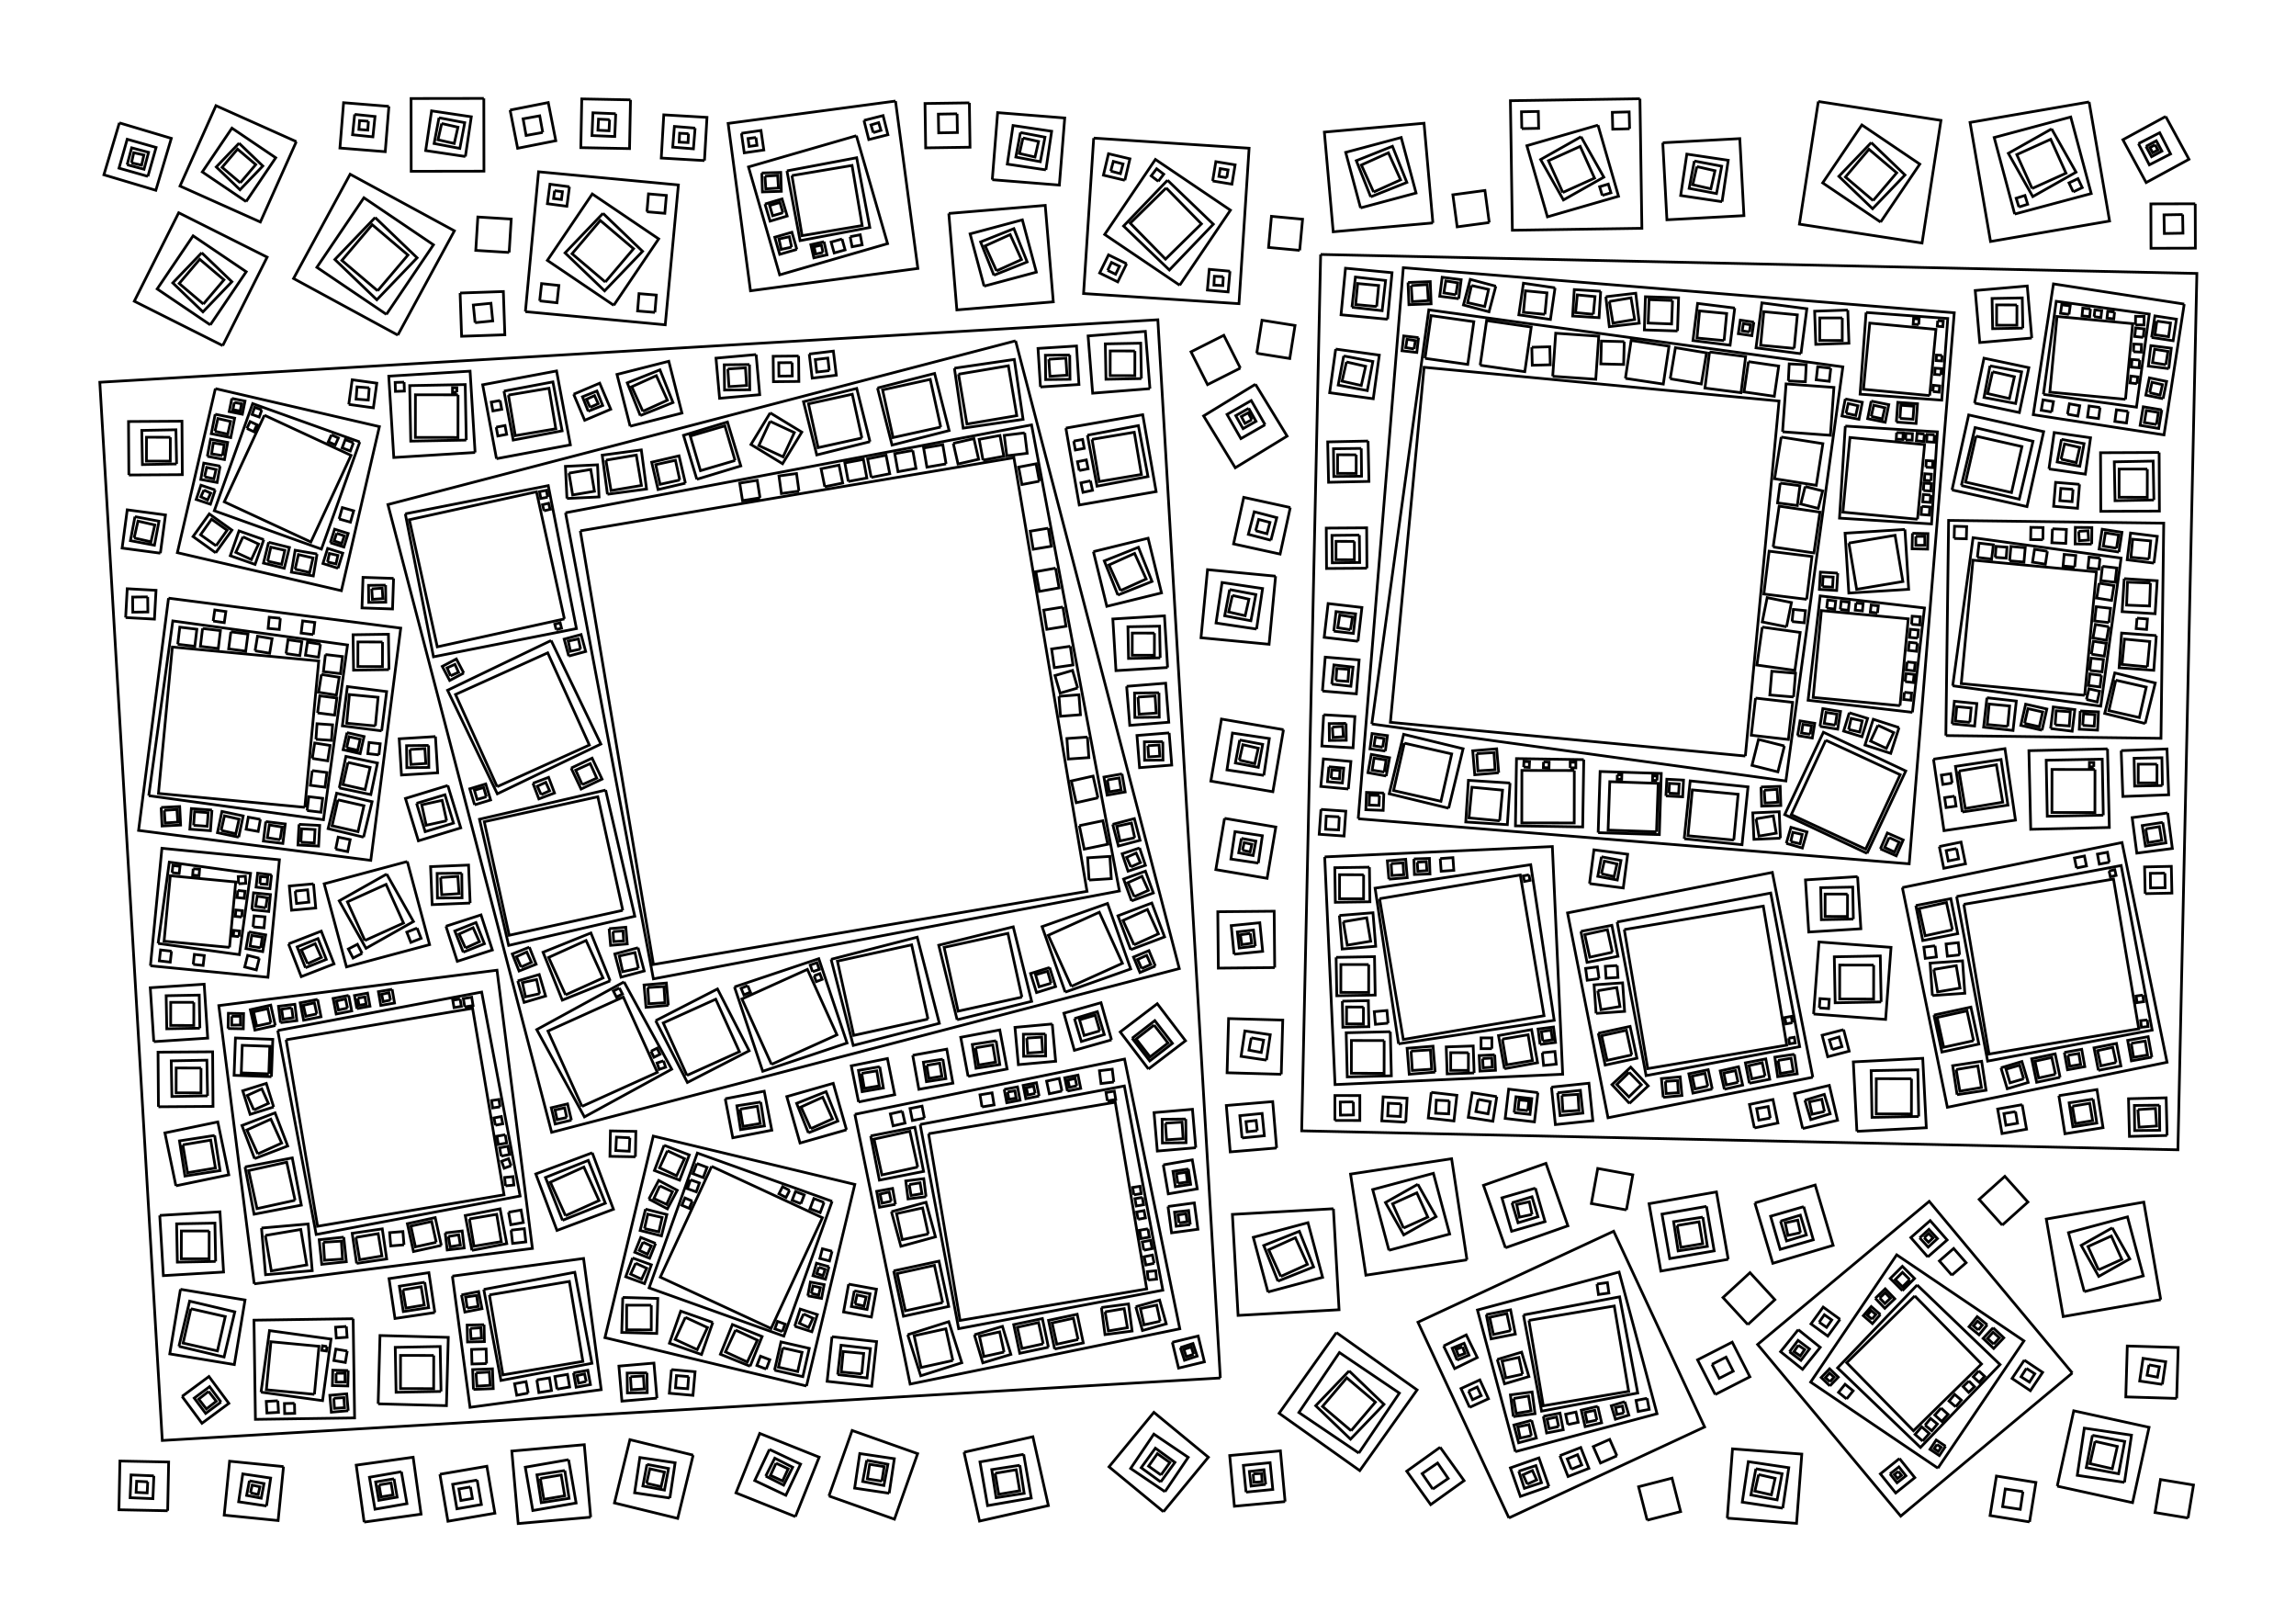 <svg height="210mm" style="background:white" viewBox="0 0 297 210" width="297mm" xmlns="http://www.w3.org/2000/svg" xmlns:inkscape="http://www.inkscape.org/namespaces/inkscape">
<g inkscape:groupmode="layer" inkscape:label="black">
<path d="M75.068,68.655 L131.153,59.195 L140.613,115.28 L84.528,124.74 L75.068,68.655 M123.314,57.342 L125.981,56.733 L126.591,59.4 L123.924,60.009 L123.314,57.342 M139.62,106.785 L142.66,106.152 L143.292,109.192 L140.253,109.824 L139.62,106.785 M140.875,113.821 L140.692,110.944 L143.57,110.761 L143.753,113.638 L140.875,113.821 M142.027,103.188 L139.214,103.819 L138.583,101.005 L141.397,100.374 L142.027,103.188 M136.983,90.057 L139.564,89.858 L139.763,92.439 L137.182,92.638 L136.983,90.057 M132.548,55.983 L132.874,58.625 L130.232,58.952 L129.906,56.309 L132.548,55.983 M140.665,95.328 L140.851,97.984 L138.195,98.17 L138.009,95.514 L140.665,95.328 M118.072,58.256 L118.491,60.586 L116.161,61.005 L115.741,58.675 L118.072,58.256 M138.448,83.586 L138.797,86.002 L136.381,86.351 L136.032,83.935 L138.448,83.586 M136.542,73.485 L136.998,76.033 L134.449,76.488 L133.994,73.94 L136.542,73.485 M112.699,61.743 L112.224,59.348 L114.618,58.873 L115.094,61.268 L112.699,61.743 M122.382,59.995 L119.903,60.422 L119.476,57.943 L121.955,57.517 L122.382,59.995 M137.491,78.511 L137.892,80.994 L135.409,81.395 L135.008,78.912 L137.491,78.511 M103.348,63.516 L101.076,63.829 L100.763,61.557 L103.035,61.244 L103.348,63.516 M135.598,68.315 L135.987,70.651 L133.651,71.039 L133.263,68.703 L135.598,68.315 M106.688,62.949 L106.213,60.629 L108.532,60.153 L109.008,62.473 L106.688,62.949 M127.159,59.51 L126.659,56.82 L129.35,56.321 L129.849,59.011 L127.159,59.51 M139.402,88.983 L137.129,89.646 L136.466,87.373 L138.739,86.71 L139.402,88.983 M109.734,62.27 L109.285,59.87 L111.685,59.421 L112.134,61.821 L109.734,62.27 M134.447,62.239 L132.194,62.668 L131.765,60.414 L134.019,59.986 L134.447,62.239 M98.315,64.386 L96.05,64.75 L95.686,62.485 L97.951,62.121 L98.315,64.386 M73.154,66.32 L133.437,54.953 L144.803,115.235 L84.521,126.602 L73.154,66.32 M73.008,80.048 L56.566,83.659 L52.955,67.218 L69.396,63.606 L73.008,80.048 M70.371,66.068 L70.177,65.281 L70.964,65.087 L71.158,65.874 L70.371,66.068 M70.847,64.299 L69.964,64.472 L69.791,63.589 L70.674,63.416 L70.847,64.299 M71.942,81.429 L71.765,80.73 L72.464,80.553 L72.641,81.252 L71.942,81.429 M52.428,66.456 L70.92,62.81 L74.566,81.302 L56.074,84.948 L52.428,66.456 M80.559,117.737 L65.871,120.964 L62.644,106.276 L77.333,103.049 L80.559,117.737 M78.344,102.185 L82.116,118.504 L65.797,122.276 L62.025,105.957 L78.344,102.185 M75.285,143.095 L70.883,133.35 L80.628,128.949 L85.029,138.694 L75.285,143.095 M85.821,137.199 L86.102,138.026 L85.275,138.307 L84.994,137.48 L85.821,137.199 M80.121,127.782 L80.518,128.56 L79.74,128.957 L79.343,128.179 L80.121,127.782 M84.21,135.958 L84.993,135.571 L85.38,136.354 L84.597,136.741 L84.21,135.958 M80.72,126.994 L86.89,138.286 L75.599,144.456 L69.429,133.164 L80.72,126.994 M64.31,101.746 L58.924,89.821 L70.85,84.435 L76.236,96.36 L64.31,101.746 M71.29,82.838 L77.727,96.232 L64.332,102.669 L57.896,89.274 L71.29,82.838 M99.799,137.663 L95.976,129.199 L104.44,125.376 L108.263,133.84 L99.799,137.663 M105.114,125.681 L104.808,124.816 L105.674,124.51 L105.979,125.375 L105.114,125.681 M96.711,127.469 L97.068,128.314 L96.223,128.671 L95.866,127.826 L96.711,127.469 M105.306,126.21 L106.054,125.921 L106.343,126.668 L105.596,126.957 L105.306,126.21 M95.008,127.646 L105.915,123.991 L109.571,134.897 L98.664,138.553 L95.008,127.646 M120.037,131.802 L110.436,133.911 L108.327,124.31 L117.928,122.201 L120.037,131.802 M107.506,124.074 L118.647,121.21 L121.511,132.351 L110.371,135.215 L107.506,124.074 M132.19,128.965 L123.94,130.778 L122.127,122.527 L130.378,120.715 L132.19,128.965 M123.809,131.89 L121.43,122.25 L131.069,119.871 L133.449,129.51 L123.809,131.89 M138.584,127.572 L135.601,120.966 L142.206,117.983 L145.19,124.588 L138.584,127.572 M137.793,128.316 L134.795,119.847 L143.265,116.848 L146.263,125.318 L137.793,128.316 M88.861,139.086 L85.796,132.299 L92.583,129.234 L95.648,136.02 L88.861,139.086 M84.815,132.008 L92.809,127.906 L96.911,135.9 L88.917,140.002 L84.815,132.008 M121.689,55.236 L115.522,56.591 L114.167,50.424 L120.334,49.069 L121.689,55.236 M113.511,50.181 L120.896,48.3 L122.777,55.685 L115.392,57.566 L113.511,50.181 M111.492,56.652 L105.826,57.897 L104.582,52.231 L110.248,50.986 L111.492,56.652 M112.538,57.122 L105.653,58.838 L103.937,51.953 L110.822,50.237 L112.538,57.122 M73.158,128.673 L70.969,123.828 L75.814,121.64 L78.002,126.485 L73.158,128.673 M78.929,126.861 L72.735,129.351 L70.245,123.157 L76.439,120.666 L78.929,126.861 M123.989,48.397 L130.439,47.31 L131.526,53.759 L125.077,54.847 L123.989,48.397 M123.458,47.624 L131.206,46.49 L132.34,54.238 L124.592,55.372 L123.458,47.624 M95.088,59.559 L90.608,60.876 L89.291,56.396 L93.771,55.079 L95.088,59.559 M90.141,61.988 L88.416,56.303 L94.102,54.577 L95.827,60.263 L90.141,61.988 M78.379,59.518 L82.31,58.855 L82.974,62.787 L79.042,63.45 L78.379,59.518 M78.578,63.925 L77.9,58.868 L82.957,58.19 L83.635,63.247 L78.578,63.925 M99.615,54.492 L102.752,55.947 L101.298,59.084 L98.16,57.63 L99.615,54.492 M99.629,53.397 L103.718,55.886 L101.229,59.976 L97.14,57.487 L99.629,53.397 M146.694,122.202 L145.269,119.047 L148.424,117.623 L149.848,120.777 L146.694,122.202 M146.265,122.827 L144.612,118.446 L148.993,116.792 L150.646,121.173 L146.265,122.827 M73.6,61.195 L76.418,60.719 L76.893,63.537 L74.075,64.013 L73.6,61.195 M73.339,64.47 L73.14,60.317 L77.293,60.117 L77.492,64.27 L73.339,64.47 M82.581,125.229 L80.551,125.675 L80.105,123.644 L82.135,123.198 L82.581,125.229 M82.533,122.577 L83.334,125.581 L80.33,126.381 L79.53,123.377 L82.533,122.577 M87.933,62.082 L85.383,62.643 L84.823,60.092 L87.373,59.532 L87.933,62.082 M88.662,62.492 L85.123,63.318 L84.298,59.78 L87.836,58.954 L88.662,62.492 M83.794,127.726 L85.885,127.591 L86.021,129.682 L83.93,129.817 L83.794,127.726 M86.453,130.026 L83.566,130.281 L83.311,127.393 L86.199,127.139 L86.453,130.026 M75.317,101.486 L74.468,99.608 L76.347,98.759 L77.195,100.638 L75.317,101.486 M73.878,99.34 L76.593,98.055 L77.878,100.769 L75.164,102.055 L73.878,99.34 M69.809,128.518 L67.976,128.921 L67.574,127.088 L69.407,126.685 L69.809,128.518 M66.974,126.865 L69.754,126.042 L70.577,128.822 L67.797,129.644 L66.974,126.865 M146.781,108.351 L144.878,108.768 L144.46,106.866 L146.363,106.448 L146.781,108.351 M143.933,106.615 L146.736,105.877 L147.474,108.68 L144.671,109.418 L143.933,106.615 M146.727,115.975 L145.907,114.16 L147.722,113.341 L148.542,115.155 L146.727,115.975 M146.372,116.517 L145.345,113.694 L148.168,112.668 L149.194,115.49 L146.372,116.517 M143.235,100.875 L144.768,100.616 L145.027,102.149 L143.494,102.408 L143.235,100.875 M145.137,100.091 L145.55,102.429 L143.212,102.841 L142.799,100.503 L145.137,100.091 M79.298,120.488 L80.589,120.404 L80.673,121.695 L79.382,121.779 L79.298,120.488 M78.794,120.112 L80.95,119.923 L81.139,122.079 L78.983,122.268 L78.794,120.112 M67.406,125.067 L66.803,123.73 L68.14,123.126 L68.743,124.463 L67.406,125.067 M68.473,122.502 L69.351,124.708 L67.145,125.586 L66.267,123.38 L68.473,122.502 M135.964,127.168 L134.412,127.625 L133.956,126.072 L135.508,125.616 L135.964,127.168 M135.777,125.135 L136.549,127.601 L134.083,128.373 L133.311,125.907 L135.777,125.135 M70.002,102.774 L69.507,101.68 L70.601,101.186 L71.095,102.28 L70.002,102.774 M68.939,101.303 L70.964,100.538 L71.729,102.562 L69.704,103.327 L68.939,101.303 M73.314,144.532 L72.066,144.806 L71.792,143.558 L73.04,143.284 L73.314,144.532 M73.917,144.876 L71.812,145.378 L71.31,143.272 L73.415,142.77 L73.917,144.876 M62.911,103.051 L61.72,103.401 L61.369,102.209 L62.561,101.859 L62.911,103.051 M61.394,104.091 L60.766,102.019 L62.837,101.392 L63.465,103.463 L61.394,104.091 M75.106,83.944 L73.79,84.233 L73.501,82.917 L74.817,82.628 L75.106,83.944 M73.57,84.853 L72.977,82.662 L75.168,82.07 L75.76,84.26 L73.57,84.853 M147.682,125.265 L147.151,124.09 L148.327,123.559 L148.858,124.734 L147.682,125.265 M149.453,124.946 L147.455,125.779 L146.623,123.782 L148.62,122.949 L149.453,124.946 M146.289,112.118 L145.732,110.884 L146.966,110.326 L147.524,111.561 L146.289,112.118 M147.41,109.668 L148.166,111.918 L145.916,112.675 L145.159,110.424 L147.41,109.668 M58.287,87.409 L57.825,86.385 L58.848,85.923 L59.311,86.947 L58.287,87.409 M59.991,87.05 L58.168,88.009 L57.209,86.187 L59.032,85.228 L59.991,87.05 M131.372,44.08 L152.549,125.272 L71.357,146.449 L50.18,65.257 L131.372,44.08 M37.013,134.48 L61.131,130.412 L65.199,154.53 L41.081,158.598 L37.013,134.48 M65.387,153.373 L65.277,152.288 L66.362,152.177 L66.473,153.263 L65.387,153.373 M64.83,149.527 L64.622,148.456 L65.693,148.247 L65.901,149.318 L64.83,149.527 M60.117,130.231 L59.937,129.155 L61.014,128.976 L61.193,130.052 L60.117,130.231 M66.116,150.762 L65.212,151.095 L64.879,150.191 L65.783,149.858 L66.116,150.762 M65.353,146.76 L65.541,147.835 L64.466,148.023 L64.279,146.948 L65.353,146.76 M59.514,129.205 L59.681,130.154 L58.733,130.321 L58.565,129.372 L59.514,129.205 M64.088,145.533 L63.903,144.588 L64.849,144.403 L65.033,145.349 L64.088,145.533 M64.683,143.15 L63.731,143.295 L63.585,142.343 L64.537,142.197 L64.683,143.15 M35.928,133.282 L62.307,128.308 L67.281,154.687 L40.902,159.661 L35.928,133.282 M38.169,155.237 L33.246,156.318 L32.165,151.395 L37.088,150.314 L38.169,155.237 M31.695,150.927 L37.807,149.755 L38.98,155.867 L32.867,157.04 L31.695,150.927 M34.324,159.787 L38.909,159.013 L39.683,163.599 L35.097,164.372 L34.324,159.787 M33.826,158.828 L39.863,158.302 L40.389,164.339 L34.352,164.865 L33.826,158.828 M34.774,138.885 L31.21,138.761 L31.335,135.197 L34.898,135.322 L34.774,138.885 M35.11,139.252 L30.28,139.076 L30.456,134.247 L35.286,134.423 L35.11,139.252 M60.72,157.649 L64.25,157.053 L64.846,160.584 L61.315,161.18 L60.72,157.649 M61.05,161.714 L60.182,157.209 L64.686,156.341 L65.555,160.845 L61.05,161.714 M33.339,149.241 L31.94,146.143 L35.038,144.744 L36.437,147.842 L33.339,149.241 M32.932,149.852 L31.297,145.567 L35.582,143.931 L37.218,148.217 L32.932,149.852 M46.031,160.04 L48.919,159.553 L49.406,162.441 L46.518,162.928 L46.031,160.04 M46.132,163.399 L45.557,159.508 L49.448,158.934 L50.022,162.824 L46.132,163.399 M56.429,160.672 L53.738,161.263 L53.148,158.573 L55.838,157.982 L56.429,160.672 M57.086,161.077 L53.484,161.867 L52.695,158.265 L56.297,157.476 L57.086,161.077 M41.835,160.669 L44.159,160.519 L44.309,162.843 L41.985,162.993 L41.835,160.669 M44.466,160.006 L44.8,163.184 L41.621,163.519 L41.287,160.34 L44.466,160.006 M35.043,132.295 L33.204,132.698 L32.8,130.86 L34.639,130.456 L35.043,132.295 M35.612,132.638 L32.972,133.228 L32.382,130.588 L35.022,129.998 L35.612,132.638 M32.838,143.557 L31.989,141.676 L33.869,140.827 L34.718,142.707 L32.838,143.557 M35.402,143.172 L32.352,144.126 L31.398,141.075 L34.449,140.121 L35.402,143.172 M40.982,131.128 L39.558,131.44 L39.245,130.017 L40.669,129.704 L40.982,131.128 M41.079,129.252 L41.526,131.505 L39.274,131.952 L38.826,129.7 L41.079,129.252 M44.952,130.373 L43.781,130.63 L43.523,129.459 L44.695,129.202 L44.952,130.373 M45.1,128.738 L45.499,130.749 L43.487,131.148 L43.089,129.136 L45.1,128.738 M58.002,159.923 L59.33,159.699 L59.554,161.027 L58.226,161.251 L58.002,159.923 M57.588,159.465 L59.787,159.205 L60.047,161.404 L57.848,161.664 L57.588,159.465 M29.969,131.443 L31.105,131.438 L31.11,132.574 L29.975,132.579 L29.969,131.443 M29.503,133.022 L29.54,131.054 L31.509,131.091 L31.472,133.059 L29.503,133.022 M37.723,130.337 L37.91,131.63 L36.617,131.818 L36.429,130.524 L37.723,130.337 M36.283,132.264 L36.024,130.147 L38.141,129.888 L38.399,132.005 L36.283,132.264 M52.259,160.998 L50.541,161.141 L50.399,159.423 L52.116,159.28 L52.259,160.998 M50.519,129.337 L49.573,129.545 L49.366,128.599 L50.311,128.392 L50.519,129.337 M50.725,127.947 L51.036,129.725 L49.257,130.036 L48.947,128.258 L50.725,127.947 M65.787,156.785 L67.403,156.497 L67.691,158.113 L66.074,158.401 L65.787,156.785 M66.112,159.104 L67.825,158.908 L68.02,160.62 L66.308,160.816 L66.112,159.104 M46.281,129.095 L47.21,128.938 L47.366,129.867 L46.438,130.023 L46.281,129.095 M46.166,130.452 L45.851,128.757 L47.545,128.443 L47.86,130.137 L46.166,130.452 M32.883,166.045 L28.304,130.059 L64.29,125.48 L68.87,161.466 L32.883,166.045 M120.115,146.633 L144.262,142.56 L148.335,166.707 L124.188,170.78 L120.115,146.633 M148.523,165.548 L148.413,164.462 L149.499,164.352 L149.61,165.438 L148.523,165.548 M147.966,161.697 L147.757,160.625 L148.829,160.417 L149.037,161.488 L147.966,161.697 M143.247,142.379 L143.067,141.302 L144.144,141.122 L144.324,142.199 L143.247,142.379 M147.764,154.863 L147.93,155.813 L146.981,155.979 L146.814,155.03 L147.764,154.863 M148.489,158.928 L148.677,160.003 L147.601,160.191 L147.413,159.116 L148.489,158.928 M149.296,163.388 L148.227,163.61 L148.005,162.541 L149.074,162.319 L149.296,163.388 M147.222,157.699 L147.038,156.752 L147.984,156.568 L148.168,157.514 L147.222,157.699 M146.67,154.53 L146.518,153.578 L147.47,153.426 L147.621,154.378 L146.67,154.53 M119.028,145.433 L145.439,140.453 L150.419,166.864 L124.008,171.844 L119.028,145.433 M118.712,150.94 L114.081,151.957 L113.064,147.327 L117.695,146.309 L118.712,150.94 M112.625,146.915 L118.343,145.787 L119.47,151.505 L113.752,152.632 L112.625,146.915 M120.08,159.592 L116.713,160.332 L115.973,156.964 L119.341,156.225 L120.08,159.592 M115.311,156.714 L119.787,155.493 L121.008,159.969 L116.532,161.19 L115.311,156.714 M123.254,175.96 L119.15,176.862 L118.249,172.758 L122.353,171.857 L123.254,175.96 M117.416,172.623 L122.729,170.939 L124.413,176.251 L119.101,177.936 L117.416,172.623 M121.935,168.472 L117.117,169.53 L116.058,164.712 L120.876,163.653 L121.935,168.472 M115.599,164.372 L121.462,163.107 L122.726,168.97 L116.864,170.235 L115.599,164.372 M134.946,173.803 L132.197,174.407 L131.594,171.659 L134.342,171.055 L134.946,173.803 M135.62,174.245 L131.911,175.027 L131.129,171.317 L134.838,170.536 L135.62,174.245 M142.953,169.669 L145.422,169.252 L145.838,171.72 L143.37,172.137 L142.953,169.669 M142.474,169.108 L145.979,168.643 L146.444,172.149 L142.938,172.613 L142.474,169.108 M139.455,173.249 L136.703,173.853 L136.098,171.101 L138.85,170.497 L139.455,173.249 M136.422,174.474 L135.633,170.766 L139.341,169.977 L140.13,173.684 L136.422,174.474 M129.883,174.869 L127.272,175.443 L126.699,172.832 L129.31,172.258 L129.883,174.869 M126.041,172.633 L129.672,171.543 L130.761,175.174 L127.131,176.263 L126.041,172.633 M150.077,170.885 L147.98,171.346 L147.52,169.25 L149.616,168.789 L150.077,170.885 M146.92,169.003 L149.998,168.141 L150.86,171.219 L147.782,172.082 L146.92,169.003 M117.616,153.214 L119.018,152.977 L119.255,154.38 L117.852,154.616 L117.616,153.214 M119.789,154.771 L117.459,155.065 L117.165,152.736 L119.494,152.441 L119.789,154.771 M115.281,155.355 L114.1,155.614 L113.84,154.433 L115.021,154.174 L115.281,155.355 M115.835,155.762 L113.776,156.139 L113.4,154.08 L115.459,153.703 L115.835,155.762 M139.287,140.424 L138.347,140.631 L138.141,139.691 L139.081,139.485 L139.287,140.424 M138.079,141.116 L137.727,139.398 L139.446,139.046 L139.797,140.764 L138.079,141.116 M137.369,141.107 L135.738,141.46 L135.384,139.829 L137.015,139.476 L137.369,141.107 M127.028,143.163 L126.766,141.601 L128.329,141.339 L128.59,142.901 L127.028,143.163 M144.078,139.939 L142.421,140.142 L142.218,138.486 L143.875,138.282 L144.078,139.939 M130.342,141.239 L131.284,141.08 L131.444,142.023 L130.501,142.182 L130.342,141.239 M129.899,140.9 L131.621,140.57 L131.951,142.293 L130.229,142.623 L129.899,140.9 M116.715,143.711 L117.071,145.254 L115.527,145.61 L115.171,144.067 L116.715,143.711 M119.58,144.612 L118.027,144.922 L117.717,143.369 L119.27,143.059 L119.58,144.612 M133.905,141.411 L132.967,141.617 L132.761,140.679 L133.699,140.473 L133.905,141.411 M134.414,141.754 L132.695,142.1 L132.349,140.381 L134.068,140.035 L134.414,141.754 M110.579,144.123 L145.465,136.973 L152.615,171.859 L117.729,179.009 L110.579,144.123 M39.432,104.416 L20.496,102.617 L22.295,83.681 L41.231,85.48 L39.432,104.416 M22.989,83.323 L23.256,81.113 L25.466,81.38 L25.199,83.59 L22.989,83.323 M41.577,87.232 L43.879,87.596 L43.515,89.898 L41.213,89.534 L41.577,87.232 M29.868,81.717 L32.075,82.009 L31.782,84.216 L29.575,83.923 L29.868,81.717 M42.095,84.654 L44.306,84.913 L44.046,87.124 L41.835,86.864 L42.095,84.654 M41.079,92.201 L41.364,89.993 L43.571,90.278 L43.287,92.486 L41.079,92.201 M26.203,81.281 L28.516,81.563 L28.235,83.876 L25.921,83.595 L26.203,81.281 M40.397,98.09 L40.709,96.097 L42.702,96.409 L42.39,98.402 L40.397,98.09 M40.866,95.616 L41.007,93.603 L43.02,93.744 L42.879,95.756 L40.866,95.616 M32.996,84.171 L33.311,82.284 L35.198,82.6 L34.883,84.487 L32.996,84.171 M40.389,99.664 L42.286,99.912 L42.038,101.809 L40.141,101.561 L40.389,99.664 M39.725,104.832 L39.94,103.036 L41.736,103.251 L41.52,105.047 L39.725,104.832 M37.001,84.531 L37.257,82.74 L39.047,82.996 L38.792,84.786 L37.001,84.531 M41.457,83.317 L41.198,85.002 L39.513,84.742 L39.773,83.058 L41.457,83.317 M19.243,102.907 L22.353,80.306 L44.954,83.416 L41.844,106.017 L19.243,102.907 M48.554,93.889 L44.847,93.536 L45.199,89.828 L48.907,90.181 L48.554,93.889 M49.37,94.525 L44.287,93.879 L44.934,88.796 L50.016,89.443 L49.37,94.525 M45.014,98.605 L47.877,99.255 L47.227,102.118 L44.365,101.468 L45.014,98.605 M43.887,101.908 L44.745,97.826 L48.827,98.684 L47.969,102.766 L43.887,101.908 M49.478,83.032 L49.473,86.211 L46.294,86.205 L46.299,83.026 L49.478,83.032 M50.314,86.606 L45.735,86.674 L45.668,82.095 L50.247,82.028 L50.314,86.606 M43.718,103.445 L47.075,104.207 L46.313,107.564 L42.956,106.802 L43.718,103.445 M47.028,108.273 L42.443,107.169 L43.546,102.585 L48.131,103.688 L47.028,108.273 M36.229,108.611 L34.58,108.347 L34.843,106.698 L36.493,106.962 L36.229,108.611 M34.381,106.256 L36.9,106.566 L36.59,109.086 L34.071,108.775 L34.381,106.256 M28.609,107.4 L29.039,105.512 L30.927,105.942 L30.497,107.83 L28.609,107.4 M30.877,108.276 L28.128,107.694 L28.71,104.945 L31.46,105.527 L30.877,108.276 M25.042,106.736 L25.171,104.976 L26.931,105.105 L26.802,106.865 L25.042,106.736 M27.419,104.769 L27.224,107.436 L24.557,107.241 L24.752,104.574 L27.419,104.769 M21.254,104.801 L22.888,104.695 L22.994,106.33 L21.36,106.435 L21.254,104.801 M20.844,104.431 L23.243,104.31 L23.364,106.709 L20.965,106.83 L20.844,104.431 M44.841,96.711 L45.166,95.283 L46.594,95.608 L46.269,97.036 L44.841,96.711 M44.887,94.753 L47.096,95.259 L46.59,97.468 L44.382,96.962 L44.887,94.753 M38.919,108.921 L39.02,107.188 L40.753,107.289 L40.652,109.022 L38.919,108.921 M38.681,106.616 L41.351,106.756 L41.211,109.427 L38.541,109.287 L38.681,106.616 M40.525,82.074 L38.952,81.877 L39.148,80.304 L40.722,80.5 L40.525,82.074 M43.421,109.825 L43.744,108.272 L45.296,108.595 L44.973,110.147 L43.421,109.825 M36.264,79.967 L36.127,81.41 L34.684,81.273 L34.822,79.83 L36.264,79.967 M27.575,80.32 L27.783,78.886 L29.218,79.094 L29.01,80.528 L27.575,80.32 M33.681,105.972 L33.397,107.532 L31.837,107.248 L32.121,105.688 L33.681,105.972 M49.018,97.632 L47.578,97.47 L47.741,96.029 L49.181,96.192 L49.018,97.632 M21.8,77.363 L51.837,81.237 L47.963,111.274 L17.926,107.4 L21.8,77.363 M92.055,150.849 L106.384,157.491 L99.742,171.82 L85.413,165.178 L92.055,150.849 M106.595,155.512 L106.096,156.832 L104.776,156.332 L105.275,155.012 L106.595,155.512 M90.143,150.482 L91.463,150.982 L90.963,152.302 L89.643,151.801 L90.143,150.482 M89.33,152.587 L90.478,152.999 L90.066,154.147 L88.918,153.735 L89.33,152.587 M103.599,155.681 L102.462,155.239 L102.904,154.102 L104.04,154.544 L103.599,155.681 M89.549,155.336 L89.148,156.282 L88.202,155.882 L88.602,154.935 L89.549,155.336 M102.144,153.955 L101.674,154.869 L100.76,154.399 L101.23,153.485 L102.144,153.955 M101.199,172.217 L100.233,171.867 L100.583,170.9 L101.549,171.251 L101.199,172.217 M107.638,155.373 L101.396,172.806 L83.963,166.564 L90.205,149.131 L107.638,155.373 M84.249,168.809 L84.244,171.998 L81.055,171.992 L81.06,168.803 L84.249,168.809 M80.559,167.801 L85.088,167.933 L84.956,172.462 L80.427,172.331 L80.559,167.801 M95.152,172.023 L97.974,173.331 L96.666,176.153 L93.844,174.845 L95.152,172.023 M97.031,176.701 L93.19,175.149 L94.742,171.308 L98.583,172.86 L97.031,176.701 M88.659,170.375 L91.514,171.698 L90.19,174.553 L87.336,173.23 L88.659,170.375 M92.208,171.031 L90.747,175.183 L86.595,173.723 L88.056,169.571 L92.208,171.031 M86.337,148.833 L88.543,149.856 L87.52,152.062 L85.314,151.04 L86.337,148.833 M85.904,148.121 L89.167,149.372 L87.916,152.635 L84.652,151.384 L85.904,148.121 M101.261,174.333 L103.751,174.898 L103.186,177.388 L100.695,176.823 L101.261,174.333 M100.19,177.213 L101.025,173.553 L104.685,174.388 L103.851,178.048 L100.19,177.213 M83.366,158.894 L83.79,157.035 L85.65,157.458 L85.226,159.318 L83.366,158.894 M83.504,156.384 L86.265,157.083 L85.566,159.843 L82.805,159.144 L83.504,156.384 M82.234,163.371 L83.65,164.027 L82.993,165.443 L81.577,164.787 L82.234,163.371 M81.828,162.696 L84.259,163.583 L83.372,166.015 L80.94,165.127 L81.828,162.696 M85.346,153.368 L86.985,154.128 L86.225,155.766 L84.587,155.007 L85.346,153.368 M83.934,155.075 L85.206,152.673 L87.608,153.946 L86.335,156.347 L83.934,155.075 M103.955,169.937 L105.159,170.495 L104.601,171.699 L103.397,171.141 L103.955,169.937 M102.801,171.526 L103.513,169.308 L105.731,170.02 L105.019,172.238 L102.801,171.526 M83.185,160.652 L84.246,161.144 L83.754,162.205 L82.693,161.713 L83.185,160.652 M84.807,160.816 L84.029,162.735 L82.11,161.958 L82.887,160.039 L84.807,160.816 M104.949,167.274 L105.166,166.321 L106.119,166.538 L105.902,167.491 L104.949,167.274 M104.493,167.59 L104.828,165.81 L106.608,166.145 L106.273,167.926 L104.493,167.59 M105.922,163.895 L106.738,164.17 L106.463,164.986 L105.648,164.711 L105.922,163.895 M107.236,163.827 L106.783,165.446 L105.163,164.993 L105.616,163.373 L107.236,163.827 M107.631,161.835 L107.302,163.086 L106.051,162.756 L106.381,161.505 L107.631,161.835 M99.115,177.069 L97.907,176.604 L98.371,175.397 L99.579,175.861 L99.115,177.069 M104.323,179.256 L78.253,173.004 L84.505,146.934 L110.575,153.186 L104.323,179.256 M34.204,53.701 L45.406,58.894 L40.213,70.096 L29.011,64.903 L34.204,53.701 M45.719,57.266 L45.317,58.327 L44.256,57.926 L44.658,56.865 L45.719,57.266 M33.864,53.012 L33.534,53.938 L32.608,53.607 L32.939,52.682 L33.864,53.012 M31.938,55.413 L32.355,54.523 L33.245,54.939 L32.828,55.83 L31.938,55.413 M42.878,56.241 L43.774,56.646 L43.368,57.542 L42.473,57.136 L42.878,56.241 M46.54,57.16 L41.578,71.017 L27.721,66.055 L32.683,52.198 L46.54,57.16 M27.951,70.589 L25.941,69.163 L27.367,67.153 L29.378,68.579 L27.951,70.589 M27.902,71.493 L24.971,69.393 L27.071,66.463 L30.002,68.563 L27.902,71.493 M31.435,69.428 L33.445,70.36 L32.514,72.37 L30.503,71.438 L31.435,69.428 M34.123,69.793 L32.995,72.998 L29.79,71.871 L30.918,68.666 L34.123,69.793 M38.172,73.614 L38.601,71.729 L40.486,72.159 L40.056,74.043 L38.172,73.614 M41.017,71.652 L40.529,74.489 L37.692,74 L38.181,71.163 L41.017,71.652 M27.807,55.778 L28.183,54.13 L29.83,54.506 L29.455,56.153 L27.807,55.778 M27.837,53.576 L30.354,54.081 L29.848,56.598 L27.331,56.092 L27.837,53.576 M34.621,72.575 L35.034,70.762 L36.847,71.175 L36.434,72.988 L34.621,72.575 M34.749,70.133 L37.441,70.803 L36.772,73.495 L34.079,72.826 L34.749,70.133 M28.776,58.922 L27.367,58.696 L27.592,57.288 L29.001,57.513 L28.776,58.922 M26.821,59.02 L27.236,56.804 L29.453,57.22 L29.037,59.436 L26.821,59.02 M26.461,61.658 L26.736,60.452 L27.942,60.726 L27.667,61.933 L26.461,61.658 M28.474,60.284 L28.084,62.4 L25.969,62.01 L26.359,59.894 L28.474,60.284 M42.36,72.68 L42.61,71.582 L43.709,71.832 L43.458,72.93 L42.36,72.68 M43.725,73.493 L41.771,72.88 L42.384,70.926 L44.338,71.539 L43.725,73.493 M26.383,63.381 L27.257,63.786 L26.852,64.66 L25.978,64.255 L26.383,63.381 M27.838,63.369 L27.221,65.212 L25.378,64.596 L25.994,62.752 L27.838,63.369 M43.552,68.972 L44.538,69.304 L44.206,70.29 L43.22,69.958 L43.552,68.972 M42.732,70.197 L43.286,68.443 L45.04,68.996 L44.487,70.751 L42.732,70.197 M30.313,52.044 L31.249,52.227 L31.065,53.164 L30.129,52.98 L30.313,52.044 M29.994,51.53 L31.696,51.875 L31.35,53.576 L29.649,53.231 L29.994,51.53 M43.863,67.118 L44.281,65.648 L45.751,66.066 L45.333,67.536 L43.863,67.118 M27.859,50.26 L49.077,55.176 L44.16,76.394 L22.942,71.477 L27.859,50.26 M29.688,122.53 L21.225,121.726 L22.029,113.263 L30.492,114.067 L29.688,122.53 M22.256,112.859 L22.367,111.94 L23.287,112.051 L23.175,112.971 L22.256,112.859 M30.768,115.163 L31.689,115.265 L31.587,116.185 L30.667,116.084 L30.768,115.163 M30.864,114.297 L30.816,113.372 L31.74,113.323 L31.789,114.248 L30.864,114.297 M24.989,112.354 L25.818,112.423 L25.749,113.252 L24.921,113.183 L24.989,112.354 M31.264,118.603 L30.437,118.518 L30.522,117.691 L31.349,117.776 L31.264,118.603 M30.909,121.138 L30.176,121.064 L30.251,120.331 L30.984,120.406 L30.909,121.138 M20.453,122.017 L21.9,111.504 L32.413,112.951 L30.966,123.464 L20.453,122.017 M33.717,122.581 L32.346,122.361 L32.565,120.99 L33.937,121.209 L33.717,122.581 M32.206,120.524 L34.371,120.91 L33.985,123.076 L31.82,122.689 L32.206,120.524 M34.371,117.422 L33.063,117.213 L33.273,115.905 L34.581,116.114 L34.371,117.422 M32.573,117.659 L32.797,115.471 L34.985,115.696 L34.761,117.883 L32.573,117.659 M33.618,114.314 L33.688,113.375 L34.627,113.444 L34.558,114.383 L33.618,114.314 M35.129,113.144 L34.917,114.943 L33.119,114.732 L33.33,112.933 L35.129,113.144 M33.54,123.937 L33.161,125.443 L31.655,125.063 L32.035,123.558 L33.54,123.937 M22.184,123.021 L22.022,124.435 L20.608,124.272 L20.771,122.859 L22.184,123.021 M32.737,119.874 L32.862,118.457 L34.279,118.582 L34.155,119.999 L32.737,119.874 M24.993,124.722 L25.141,123.437 L26.426,123.584 L26.278,124.869 L24.993,124.722 M19.459,124.909 L20.946,109.71 L36.145,111.198 L34.658,126.396 L19.459,124.909 M40.67,180.335 L34.455,179.745 L35.046,173.53 L41.261,174.12 L40.67,180.335 M42.309,174.149 L42.22,174.736 L41.633,174.648 L41.722,174.061 L42.309,174.149 M33.766,180.052 L34.861,172.093 L42.821,173.188 L41.725,181.148 L33.766,180.052 M43.179,180.843 L44.483,180.758 L44.568,182.063 L43.263,182.147 L43.179,180.843 M45.042,182.453 L42.858,182.645 L42.666,180.461 L44.85,180.269 L45.042,182.453 M43.474,177.607 L44.627,177.602 L44.632,178.756 L43.479,178.761 L43.474,177.607 M45.041,177.259 L44.99,179.253 L42.996,179.202 L43.047,177.209 L45.041,177.259 M35.94,181.167 L36.024,182.664 L34.527,182.748 L34.443,181.251 L35.94,181.167 M44.92,174.735 L44.669,176.213 L43.191,175.962 L43.442,174.484 L44.92,174.735 M44.802,171.555 L44.898,172.952 L43.501,173.048 L43.405,171.651 L44.802,171.555 M38.091,181.493 L38.122,182.794 L36.822,182.825 L36.791,181.524 L38.091,181.493 M45.682,170.556 L45.869,183.385 L33.04,183.572 L32.853,170.743 L45.682,170.556 M63.309,167.478 L73.652,165.733 L75.397,176.077 L65.053,177.822 L63.309,167.478 M62.579,166.769 L74.352,164.549 L76.571,176.322 L64.799,178.541 L62.579,166.769 M60.442,169.18 L60.227,167.758 L61.648,167.544 L61.863,168.965 L60.442,169.18 M59.695,167.477 L61.913,167.04 L62.351,169.258 L60.132,169.696 L59.695,167.477 M61.578,177.558 L63.297,177.447 L63.408,179.166 L61.689,179.277 L61.578,177.558 M61.242,179.698 L61.14,177.137 L63.701,177.036 L63.802,179.596 L61.242,179.698 M60.844,171.81 L62.194,171.723 L62.281,173.073 L60.931,173.16 L60.844,171.81 M62.615,171.33 L62.66,173.516 L60.475,173.561 L60.429,171.376 L62.615,171.33 M75.829,178.676 L74.849,178.892 L74.634,177.912 L75.614,177.696 L75.829,178.676 M74.185,177.562 L76.038,177.221 L76.38,179.074 L74.526,179.416 L74.185,177.562 M62.937,176.358 L61.053,176.413 L60.998,174.529 L62.882,174.474 L62.937,176.358 M69.44,178.472 L71.077,178.209 L71.341,179.846 L69.703,180.11 L69.44,178.472 M72.054,179.668 L71.774,178.034 L73.409,177.753 L73.689,179.388 L72.054,179.668 M68.325,180.17 L66.844,180.45 L66.563,178.969 L68.045,178.689 L68.325,180.17 M58.518,165.047 L75.486,162.764 L77.769,179.731 L60.801,182.014 L58.518,165.047 M47.2,121.641 L44.941,116.64 L49.942,114.382 L52.2,119.382 L47.2,121.641 M50.02,113.047 L53.483,119.186 L47.345,122.649 L43.882,116.51 L50.02,113.047 M53.948,120.034 L54.473,121.359 L53.147,121.884 L52.623,120.559 L53.948,120.034 M46.845,123.301 L45.672,123.91 L45.063,122.737 L46.236,122.128 L46.845,123.301 M52.688,111.424 L55.569,122.174 L44.82,125.055 L41.938,114.306 L52.688,111.424 M59.25,51.067 L59.241,56.578 L53.729,56.569 L53.738,51.057 L59.25,51.067 M59.093,50.725 L58.528,50.719 L58.534,50.154 L59.099,50.16 L59.093,50.725 M60.314,56.919 L53.132,57.054 L52.997,49.873 L60.178,49.737 L60.314,56.919 M52.273,49.426 L52.308,50.582 L51.152,50.617 L51.117,49.461 L52.273,49.426 M61.456,58.521 L50.939,59.171 L50.289,48.653 L60.807,48.003 L61.456,58.521 M141.268,56.825 L146.726,55.904 L147.646,61.362 L142.189,62.282 L141.268,56.825 M140.665,56.289 L147.256,55.046 L148.499,61.637 L141.908,62.88 L140.665,56.289 M141.055,62.185 L141.321,63.414 L140.093,63.679 L139.827,62.451 L141.055,62.185 M138.89,57.051 L140.04,56.839 L140.252,57.989 L139.102,58.201 L138.89,57.051 M139.608,60.86 L139.376,59.714 L140.521,59.482 L140.753,60.628 L139.608,60.86 M137.875,55.369 L147.819,53.637 L149.551,63.581 L139.607,65.313 L137.875,55.369 M56.104,175.308 L56.097,179.601 L51.804,179.593 L51.811,175.3 L56.104,175.308 M57.049,179.96 L51.236,180.07 L51.126,174.258 L56.939,174.148 L57.049,179.96 M48.917,181.562 L49.154,172.729 L57.988,172.967 L57.75,181.8 L48.917,181.562 M65.769,51.099 L71.013,50.214 L71.898,55.458 L66.653,56.343 L65.769,51.099 M65.191,50.585 L71.521,49.392 L72.715,55.722 L66.384,56.915 L65.191,50.585 M64.185,55.25 L65.326,55.035 L65.54,56.176 L64.4,56.391 L64.185,55.25 M64.69,51.796 L64.902,52.937 L63.761,53.149 L63.549,52.008 L64.69,51.796 M64.224,59.324 L62.436,49.766 L71.994,47.978 L73.782,57.536 L64.224,59.324 M146.804,45.395 L146.798,48.587 L143.606,48.581 L143.612,45.389 L146.804,45.395 M147.644,48.965 L143.064,49.052 L142.978,44.473 L147.557,44.386 L147.644,48.965 M148.749,50.266 L141.34,50.854 L140.752,43.446 L148.16,42.858 L148.749,50.266 M73.152,157.232 L71.194,152.897 L75.529,150.939 L77.487,155.274 L73.152,157.232 M72.765,157.828 L70.557,152.288 L76.096,150.08 L78.305,155.619 L72.765,157.828 M76.611,149.094 L79.351,156.398 L72.047,159.138 L69.307,151.834 L76.611,149.094 M104.884,145.975 L103.617,143.171 L106.421,141.905 L107.688,144.709 L104.884,145.975 M104.569,146.515 L103.049,142.703 L106.86,141.184 L108.38,144.995 L104.569,146.515 M109.497,146.122 L103.488,147.835 L101.776,141.826 L107.784,140.113 L109.497,146.122 M26.001,138.133 L25.996,141.346 L22.782,141.341 L22.788,138.127 L26.001,138.133 M26.847,141.728 L22.236,141.815 L22.149,137.204 L26.76,137.117 L26.847,141.728 M20.494,143.144 L20.444,136.082 L27.505,136.032 L27.555,143.093 L20.494,143.144 M24.695,169.264 L29.139,170.273 L28.13,174.717 L23.686,173.708 L24.695,169.264 M23.144,174.125 L24.528,168.281 L30.372,169.664 L28.988,175.508 L23.144,174.125 M23.343,166.75 L31.696,168.132 L30.314,176.485 L21.96,175.103 L23.343,166.75 M25.072,129.638 L25.067,132.627 L22.078,132.622 L22.083,129.633 L25.072,129.638 M25.853,132.978 L21.574,133.059 L21.493,128.78 L25.772,128.699 L25.853,132.978 M19.895,134.721 L19.438,127.748 L26.411,127.291 L26.867,134.264 L19.895,134.721 M22.033,56.555 L22.028,59.639 L18.944,59.634 L18.949,56.55 L22.033,56.555 M22.842,60.003 L18.423,60.086 L18.339,55.667 L22.758,55.584 L22.842,60.003 M16.669,61.433 L16.624,54.519 L23.538,54.475 L23.582,61.389 L16.669,61.433 M23.651,148.065 L27.259,147.456 L27.868,151.065 L24.26,151.673 L23.651,148.065 M27.764,146.851 L28.469,151.399 L23.922,152.104 L23.217,147.557 L27.764,146.851 M22.754,153.365 L21.333,146.524 L28.175,145.103 L29.595,151.945 L22.754,153.365 M149.286,132.577 L151.089,134.894 L148.771,136.697 L146.969,134.379 L149.286,132.577 M146.445,134.28 L149.383,132.001 L151.661,134.939 L148.723,137.217 L146.445,134.28 M148.56,138.26 L144.907,133.468 L149.699,129.815 L153.352,134.607 L148.56,138.26 M27.057,159.211 L27.051,162.806 L23.455,162.8 L23.461,159.205 L27.057,159.211 M27.894,163.145 L22.94,163.238 L22.846,158.284 L27.801,158.19 L27.894,163.145 M20.665,157.196 L28.452,156.728 L28.919,164.516 L21.132,164.983 L20.665,157.196 M144.952,76.38 L143.457,73.069 L146.768,71.574 L148.263,74.885 L144.952,76.38 M144.605,76.961 L142.843,72.544 L147.26,70.783 L149.021,75.2 L144.605,76.961 M141.438,71.346 L148.512,69.61 L150.248,76.683 L143.174,78.419 L141.438,71.346 M83.158,53.196 L81.723,50.02 L84.9,48.586 L86.334,51.762 L83.158,53.196 M82.826,53.748 L81.14,49.519 L85.369,47.833 L87.055,52.062 L82.826,53.748 M81.513,55.127 L79.811,48.427 L86.512,46.725 L88.214,53.425 L81.513,55.127 M149.331,81.882 L149.326,84.748 L146.46,84.743 L146.465,81.877 L149.331,81.882 M150.077,85.081 L145.981,85.159 L145.903,81.062 L150,80.985 L150.077,85.081 M151.036,86.33 L144.357,86.736 L143.951,80.056 L150.63,79.65 L151.036,86.33 M57.773,106.153 L55.134,106.732 L54.554,104.093 L57.194,103.513 L57.773,106.153 M53.887,103.897 L57.554,102.788 L58.663,106.455 L54.996,107.564 L53.887,103.897 M57.927,101.592 L59.601,107.072 L54.121,108.746 L52.447,103.266 L57.927,101.592 M111.469,177.695 L108.821,177.443 L109.073,174.795 L111.721,175.047 L111.469,177.695 M108.358,177.781 L108.793,173.983 L112.591,174.417 L112.156,178.216 L108.358,177.781 M107.625,172.881 L113.394,173.514 L112.762,179.283 L106.992,178.651 L107.625,172.881 M26.983,179.957 L27.976,181.234 L26.699,182.227 L25.706,180.95 L26.983,179.957 M28.588,181.327 L26.604,182.805 L25.126,180.821 L27.11,179.343 L28.588,181.327 M23.552,180.602 L27.028,178.028 L29.602,181.504 L26.126,184.078 L23.552,180.602 M52.116,166.818 L54.479,166.42 L54.877,168.782 L52.515,169.181 L52.116,166.818 M54.943,165.842 L55.452,169.124 L52.17,169.632 L51.662,166.351 L54.943,165.842 M56.248,169.755 L51.093,170.525 L50.323,165.37 L55.478,164.6 L56.248,169.755 M132.816,134.261 L134.746,134.136 L134.871,136.066 L132.941,136.191 L132.816,134.261 M135.23,133.726 L135.263,136.578 L132.411,136.612 L132.378,133.76 L135.23,133.726 M136.114,132.435 L136.554,137.258 L131.731,137.697 L131.292,132.875 L136.114,132.435 M56.996,113.491 L59.227,113.347 L59.372,115.579 L57.14,115.723 L56.996,113.491 M59.732,112.929 L59.77,116.115 L56.583,116.153 L56.545,112.966 L59.732,112.929 M60.815,116.795 L55.903,116.999 L55.699,112.087 L60.611,111.883 L60.815,116.795 M150.756,145.267 L152.903,145.128 L153.042,147.275 L150.895,147.414 L150.756,145.267 M153.385,144.729 L153.422,147.788 L150.362,147.824 L150.326,144.765 L153.385,144.729 M154.679,148.443 L149.707,148.871 L149.279,143.899 L154.251,143.471 L154.679,148.443 M17.351,69.577 L17.847,67.397 L20.027,67.894 L19.53,70.073 L17.351,69.577 M17.459,66.82 L20.567,67.41 L19.977,70.517 L16.869,69.927 L17.459,66.82 M20.744,71.546 L15.798,70.884 L16.459,65.938 L21.406,66.599 L20.744,71.546 M94.147,47.722 L96.43,47.574 L96.577,49.857 L94.294,50.005 L94.147,47.722 M96.948,47.145 L96.986,50.408 L93.723,50.447 L93.684,47.183 L96.948,47.145 M97.808,45.856 L98.274,51.048 L93.082,51.514 L92.617,46.322 L97.808,45.856 M126.196,135.52 L128.419,135.145 L128.794,137.369 L126.571,137.744 L126.196,135.52 M128.851,134.608 L129.329,137.686 L126.251,138.163 L125.774,135.086 L128.851,134.608 M125.229,139.21 L124.275,134.161 L129.324,133.207 L130.278,138.257 L125.229,139.21 M60.208,122.611 L59.391,120.803 L61.199,119.986 L62.016,121.795 L60.208,122.611 M59.924,123.15 L58.832,120.41 L61.572,119.317 L62.665,122.058 L59.924,123.15 M57.686,119.794 L62.224,118.329 L63.689,122.867 L59.151,124.332 L57.686,119.794 M95.741,143.452 L97.97,143.076 L98.347,145.305 L96.117,145.681 L95.741,143.452 M98.404,142.537 L98.883,145.623 L95.797,146.102 L95.318,143.016 L98.404,142.537 M93.813,142.109 L98.857,141.13 L99.836,146.175 L94.791,147.153 L93.813,142.109 M119.869,137.789 L121.557,137.504 L121.842,139.192 L120.153,139.477 L119.869,137.789 M121.965,136.988 L122.355,139.506 L119.838,139.896 L119.447,137.378 L121.965,136.988 M118.065,136.486 L122.467,135.691 L123.262,140.092 L118.86,140.887 L118.065,136.486 M142.26,133.325 L140.237,133.92 L139.643,131.897 L141.666,131.302 L142.26,133.325 M138.984,131.736 L141.951,130.838 L142.848,133.805 L139.881,134.702 L138.984,131.736 M143.78,134.487 L138.977,135.844 L137.62,131.042 L142.423,129.685 L143.78,134.487 M148.484,96.444 L149.93,96.35 L150.024,97.796 L148.578,97.889 L148.484,96.444 M150.412,95.918 L150.44,98.302 L148.057,98.33 L148.029,95.946 L150.412,95.918 M151.237,94.787 L151.571,98.951 L147.408,99.285 L147.073,95.122 L151.237,94.787 M81.55,178.061 L83.23,177.952 L83.339,179.632 L81.659,179.741 L81.55,178.061 M83.691,177.553 L83.722,180.119 L81.156,180.149 L81.126,177.583 L83.691,177.553 M84.979,180.825 L80.449,181.215 L80.059,176.685 L84.589,176.295 L84.979,180.825 M147.205,90.154 L149.418,90.011 L149.561,92.224 L147.348,92.367 L147.205,90.154 M149.917,89.597 L149.955,92.755 L146.797,92.792 L146.759,89.634 L149.917,89.597 M145.737,88.766 L150.785,88.362 L151.189,93.41 L146.141,93.814 L145.737,88.766 M135.67,46.463 L137.876,46.32 L138.019,48.526 L135.813,48.669 L135.67,46.463 M138.374,45.908 L138.411,49.056 L135.263,49.093 L135.226,45.945 L138.374,45.908 M134.589,50.045 L134.273,45.064 L139.254,44.748 L139.57,49.729 L134.589,50.045 M39.79,124.634 L38.986,122.853 L40.767,122.048 L41.572,123.83 L39.79,124.634 M39.513,125.162 L38.438,122.467 L41.133,121.392 L42.208,124.087 L39.513,125.162 M37.32,122.077 L41.558,120.43 L43.206,124.667 L38.968,126.315 L37.32,122.077 M48.086,76.16 L49.437,76.073 L49.525,77.424 L48.174,77.511 L48.086,76.16 M49.878,75.68 L49.904,77.886 L47.697,77.912 L47.671,75.706 L49.878,75.68 M50.911,74.807 L50.776,78.76 L46.823,78.625 L46.958,74.672 L50.911,74.807 M111.472,138.825 L113.414,138.497 L113.741,140.439 L111.799,140.767 L111.472,138.825 M113.795,137.966 L114.271,140.716 L111.521,141.191 L111.045,138.441 L113.795,137.966 M111.062,142.524 L110.118,137.85 L114.792,136.905 L115.736,141.58 L111.062,142.524 M19.104,77.199 L19.127,79.149 L17.178,79.172 L17.155,77.222 L19.104,77.199 M16.252,79.87 L16.456,76.143 L20.183,76.347 L19.979,80.074 L16.252,79.87 M53.029,96.941 L54.957,96.816 L55.081,98.743 L53.154,98.868 L53.029,96.941 M55.439,96.406 L55.473,99.254 L52.625,99.288 L52.591,96.44 L55.439,96.406 M56.327,95.262 L56.616,99.948 L51.931,100.238 L51.641,95.552 L56.327,95.262 M152.363,153.055 L152.174,151.8 L153.429,151.61 L153.618,152.865 L152.363,153.055 M153.715,151.191 L154.023,153.177 L152.038,153.484 L151.73,151.499 L153.715,151.191 M150.476,150.655 L154.228,150.009 L154.874,153.761 L151.122,154.407 L150.476,150.655 M76.336,52.682 L75.865,51.639 L76.908,51.168 L77.38,52.211 L76.336,52.682 M76.089,53.191 L75.342,51.317 L77.216,50.57 L77.964,52.444 L76.089,53.191 M74.206,50.988 L77.575,49.559 L79.003,52.928 L75.634,54.357 L74.206,50.988 M110.597,168.65 L110.864,167.479 L112.036,167.746 L111.769,168.917 L110.597,168.65 M110.512,166.946 L112.544,167.331 L112.158,169.363 L110.127,168.977 L110.512,166.946 M109.775,166.082 L113.375,166.737 L112.72,170.338 L109.119,169.682 L109.775,166.082 M107.272,47.931 L105.653,48.123 L105.462,46.504 L107.081,46.312 L107.272,47.931 M104.682,45.789 L107.801,45.41 L108.18,48.528 L105.062,48.907 L104.682,45.789 M38.19,115.253 L39.787,115.083 L39.956,116.68 L38.36,116.849 L38.19,115.253 M40.555,114.309 L40.841,117.437 L37.713,117.723 L37.427,114.594 L40.555,114.309 M47.763,50.161 L47.639,51.74 L46.06,51.617 L46.183,50.037 L47.763,50.161 M45.116,52.302 L45.558,49.117 L48.743,49.559 L48.3,52.744 L45.116,52.302 M81.476,147.156 L81.39,148.892 L79.654,148.805 L79.741,147.07 L81.476,147.156 M82.19,149.614 L78.901,149.552 L78.963,146.263 L82.252,146.325 L82.19,149.614 M154.4,175.157 L153.454,175.469 L153.142,174.523 L154.089,174.211 L154.4,175.157 M152.685,174.296 L154.321,173.759 L154.859,175.395 L153.222,175.933 L152.685,174.296 M151.647,173.601 L154.988,172.793 L155.795,176.134 L152.454,176.942 L151.647,173.601 M102.465,46.896 L102.486,48.624 L100.758,48.645 L100.737,46.916 L102.465,46.896 M103.303,46.043 L103.338,49.332 L100.049,49.368 L100.014,46.078 L103.303,46.043 M89.08,178.036 L88.957,179.611 L87.381,179.488 L87.504,177.913 L89.08,178.036 M86.857,177.136 L89.912,177.41 L89.638,180.465 L86.582,180.191 L86.857,177.136 M152.526,158.17 L152.369,157.132 L153.408,156.975 L153.564,158.013 L152.526,158.17 M153.968,158.38 L152.147,158.595 L151.931,156.774 L153.752,156.559 L153.968,158.38 M151.087,156.04 L154.493,155.578 L154.955,158.984 L151.549,159.446 L151.087,156.04 M157.855,178.219 L20.993,186.302 L12.91,49.44 L149.772,41.357 L157.855,178.219 M225.768,97.78 L179.852,93.418 L184.214,47.503 L230.13,51.865 L225.768,97.78 M191.468,47.237 L192.301,41.464 L198.074,42.298 L197.241,48.07 L191.468,47.237 M230.582,55.843 L231.036,49.652 L237.228,50.106 L236.773,56.298 L230.582,55.843 M230.408,56.526 L235.798,57.379 L234.946,62.769 L229.555,61.916 L230.408,56.526 M229.367,70.741 L230.14,65.465 L235.416,66.237 L234.643,71.513 L229.367,70.741 M200.852,48.666 L201.238,43.097 L206.808,43.483 L206.421,49.053 L200.852,48.666 M184.336,46.347 L185.12,40.82 L190.647,41.603 L189.863,47.13 L184.336,46.347 M233.702,77.512 L228.162,76.827 L228.847,71.287 L234.388,71.972 L233.702,77.512 M227.958,81.104 L232.867,81.795 L232.176,86.703 L227.267,86.012 L227.958,81.104 M210.256,48.935 L210.995,44.034 L215.897,44.773 L215.157,49.674 L210.256,48.935 M221.139,45.521 L225.808,46.118 L225.211,50.787 L220.542,50.19 L221.139,45.521 M227.087,90.286 L231.888,90.837 L231.336,95.638 L226.536,95.087 L227.087,90.286 M216.051,48.988 L216.725,44.963 L220.75,45.637 L220.076,49.662 L216.051,48.988 M226.171,46.772 L230.086,47.342 L229.516,51.256 L225.601,50.687 L226.171,46.772 M231.099,81.071 L227.957,80.436 L228.592,77.295 L231.734,77.93 L231.099,81.071 M230.822,96.478 L229.98,99.829 L226.628,98.986 L227.471,95.635 L230.822,96.478 M232.007,90.141 L228.937,89.883 L229.195,86.814 L232.264,87.071 L232.007,90.141 M210.103,44.186 L210.027,47.14 L207.073,47.063 L207.149,44.109 L210.103,44.186 M198.147,44.911 L200.475,44.85 L200.536,47.179 L198.207,47.239 L198.147,44.911 M231.332,49.264 L231.444,47.062 L233.645,47.174 L233.534,49.375 L231.332,49.264 M230.277,62.482 L232.834,62.823 L232.494,65.38 L229.936,65.04 L230.277,62.482 M233.51,62.924 L235.769,63.494 L235.2,65.752 L232.941,65.183 L233.51,62.924 M236.821,47.623 L236.626,49.316 L234.934,49.121 L235.128,47.429 L236.821,47.623 M231.815,80.387 L231.976,78.816 L233.547,78.978 L233.386,80.548 L231.815,80.387 M177.452,93.634 L184.824,40.074 L238.384,47.446 L231.012,101.006 L177.452,93.634 M245.775,91.268 L234.541,90.201 L235.608,78.968 L246.842,80.035 L245.775,91.268 M247.272,80.745 L247.349,79.694 L248.401,79.771 L248.324,80.822 L247.272,80.745 M236.288,78.647 L236.415,77.6 L237.461,77.726 L237.335,78.773 L236.288,78.647 M246.698,85.603 L247.746,85.72 L247.629,86.767 L246.581,86.65 L246.698,85.603 M246.435,88.151 L246.558,87.104 L247.605,87.227 L247.482,88.274 L246.435,88.151 M248.054,82.541 L247.006,82.431 L247.116,81.382 L248.164,81.492 L248.054,82.541 M246.346,89.536 L247.276,89.631 L247.181,90.56 L246.252,90.465 L246.346,89.536 M248.024,83.188 L247.903,84.236 L246.855,84.114 L246.977,83.067 L248.024,83.188 M240.077,77.984 L241.006,78.08 L240.911,79.009 L239.982,78.913 L240.077,77.984 M238.047,78.815 L238.164,77.767 L239.212,77.885 L239.094,78.933 L238.047,78.815 M242.855,79.287 L241.929,79.17 L242.046,78.243 L242.973,78.361 L242.855,79.287 M247.381,92.127 L233.886,90.565 L235.449,77.07 L248.943,78.632 L247.381,92.127 M236.175,95.735 L245.799,100.196 L241.338,109.821 L231.713,105.359 L236.175,95.735 M241.514,110.367 L230.86,105.358 L235.869,94.703 L246.523,99.713 L241.514,110.367 M248.039,67.155 L238.386,66.238 L239.303,56.584 L248.956,57.501 L248.039,67.155 M248.938,56.154 L248.84,57.104 L247.89,57.006 L247.988,56.056 L248.938,56.154 M248.587,65.487 L249.639,65.57 L249.556,66.622 L248.504,66.539 L248.587,65.487 M248.804,63.443 L248.865,62.49 L249.818,62.55 L249.757,63.503 L248.804,63.443 M249.744,64.026 L249.669,64.978 L248.717,64.903 L248.792,63.951 L249.744,64.026 M249.782,62.181 L248.93,62.122 L248.988,61.269 L249.841,61.328 L249.782,62.181 M246.498,56.896 L246.532,56.042 L247.386,56.076 L247.352,56.929 L246.498,56.896 M245.335,55.943 L246.188,55.987 L246.144,56.84 L245.291,56.796 L245.335,55.943 M249.12,60.42 L249.176,59.568 L250.029,59.624 L249.973,60.476 L249.12,60.42 M250.231,56.242 L250.17,57.195 L249.217,57.135 L249.278,56.182 L250.231,56.242 M238.701,55.103 L250.608,55.856 L249.856,67.763 L237.949,67.011 L238.701,55.103 M249.613,51.162 L241.05,50.349 L241.863,41.785 L250.426,42.599 L249.613,51.162 M251.072,48.482 L250.264,48.425 L250.32,47.617 L251.129,47.673 L251.072,48.482 M250.024,50.636 L250.107,49.829 L250.914,49.912 L250.831,50.719 L250.024,50.636 M250.655,41.471 L251.373,41.531 L251.314,42.249 L250.595,42.19 L250.655,41.471 M251.217,45.962 L251.174,46.682 L250.454,46.639 L250.497,45.919 L251.217,45.962 M248.195,41.983 L247.476,41.932 L247.527,41.213 L248.247,41.264 L248.195,41.983 M241.389,40.413 L251.953,41.19 L251.176,51.753 L240.612,50.976 L241.389,40.413 M181.656,96.115 L187.786,97.507 L186.394,103.636 L180.265,102.245 L181.656,96.115 M187.394,104.528 L179.703,102.661 L181.57,94.97 L189.261,96.837 L187.394,104.528 M214.278,107.579 L208.014,107.36 L208.233,101.096 L214.496,101.315 L214.278,107.579 M214.341,100.949 L213.762,100.928 L213.783,100.35 L214.362,100.371 L214.341,100.949 M209.213,100.195 L209.792,100.214 L209.773,100.792 L209.194,100.773 L209.213,100.195 M206.733,107.692 L206.983,99.781 L214.894,100.032 L214.643,107.942 L206.733,107.692 M203.645,99.654 L203.634,106.437 L196.851,106.426 L196.863,99.643 L203.645,99.654 M197.09,99.208 L197.131,98.481 L197.858,98.523 L197.816,99.249 L197.09,99.208 M199.663,98.547 L200.39,98.569 L200.368,99.296 L199.641,99.274 L199.663,98.547 M203.115,99.308 L203.115,98.581 L203.843,98.581 L203.842,99.309 L203.115,99.308 M204.867,98.248 L204.73,106.949 L196.03,106.813 L196.166,98.112 L204.867,98.248 M224.274,108.652 L218.347,108.089 L218.91,102.161 L224.838,102.724 L224.274,108.652 M217.862,108.476 L218.635,100.995 L226.115,101.768 L225.342,109.249 L217.862,108.476 M239.159,70.241 L245.138,69.233 L246.146,75.212 L240.167,76.22 L239.159,70.241 M246.411,68.476 L246.897,76.218 L239.155,76.704 L238.669,68.962 L246.411,68.476 M193.985,106.157 L190.021,105.781 L190.397,101.816 L194.362,102.193 L193.985,106.157 M195.331,101.27 L194.985,106.653 L189.602,106.308 L189.947,100.925 L195.331,101.27 M232.086,45.062 L227.745,44.65 L228.157,40.309 L232.498,40.721 L232.086,45.062 M232.965,45.748 L227.148,44.986 L227.911,39.169 L233.728,39.931 L232.965,45.748 M223.021,44.049 L219.516,43.716 L219.849,40.211 L223.354,40.544 L223.021,44.049 M224.398,39.84 L223.798,44.646 L218.992,44.046 L219.592,39.241 L224.398,39.84 M238.309,41.123 L238.304,44.035 L235.392,44.031 L235.397,41.119 L238.309,41.123 M239.021,40.102 L239.17,44.391 L234.881,44.54 L234.732,40.251 L239.021,40.102 M208.179,38.994 L210.98,38.521 L211.452,41.322 L208.651,41.795 L208.179,38.994 M207.722,38.377 L211.593,37.924 L212.047,41.795 L208.175,42.249 L207.722,38.377 M242.917,93.803 L244.96,94.75 L244.013,96.793 L241.97,95.846 L242.917,93.803 M245.652,94.1 L244.577,97.435 L241.242,96.36 L242.317,93.025 L245.652,94.1 M216.348,38.867 L216.232,41.899 L213.2,41.782 L213.316,38.75 L216.348,38.867 M216.995,42.805 L212.705,42.667 L212.844,38.378 L217.133,38.516 L216.995,42.805 M199.844,40.657 L197.063,40.392 L197.327,37.611 L200.108,37.875 L199.844,40.657 M201.155,37.226 L200.557,41.316 L196.467,40.719 L197.064,36.628 L201.155,37.226 M227.153,105.9 L229.387,105.523 L229.764,107.758 L227.53,108.135 L227.153,105.9 M230.302,108.405 L226.88,108.556 L226.729,105.134 L230.151,104.983 L230.302,108.405 M190.342,36.926 L192.556,37.429 L192.054,39.643 L189.84,39.141 L190.342,36.926 M193.493,37.014 L192.614,40.324 L189.303,39.445 L190.183,36.134 L193.493,37.014 M206.105,40.65 L203.814,40.432 L204.032,38.141 L206.323,38.359 L206.105,40.65 M207.059,37.668 L206.845,41.087 L203.427,40.873 L203.641,37.454 L207.059,37.668 M191.026,97.475 L193.253,97.331 L193.397,99.558 L191.17,99.702 L191.026,97.475 M193.864,99.942 L190.765,100.202 L190.505,97.103 L193.604,96.843 L193.864,99.942 M182.551,36.938 L184.625,36.804 L184.759,38.878 L182.685,39.012 L182.551,36.938 M182.138,36.534 L185.01,36.421 L185.123,39.293 L182.252,39.406 L182.138,36.534 M239.129,94.346 L239.456,92.909 L240.893,93.236 L240.566,94.674 L239.129,94.346 M239.216,92.184 L241.586,92.916 L240.855,95.286 L238.485,94.554 L239.216,92.184 M179.053,99.853 L177.496,99.604 L177.745,98.047 L179.302,98.296 L179.053,99.853 M179.314,100.363 L176.952,99.931 L177.385,97.569 L179.747,98.001 L179.314,100.363 M242.051,53.848 L242.379,52.409 L243.818,52.737 L243.49,54.176 L242.051,53.848 M242.049,51.874 L244.325,52.336 L243.863,54.612 L241.587,54.15 L242.049,51.874 M188.324,38.126 L186.775,37.878 L187.023,36.33 L188.571,36.578 L188.324,38.126 M188.695,38.632 L186.235,38.316 L186.552,35.856 L189.012,36.173 L188.695,38.632 M245.765,54.105 L245.89,52.416 L247.579,52.54 L247.454,54.229 L245.765,54.105 M245.305,54.587 L245.489,52.035 L248.041,52.218 L247.858,54.77 L245.305,54.587 M244.383,108.317 L245.668,108.913 L245.072,110.197 L243.787,109.602 L244.383,108.317 M243.237,109.788 L244.138,107.733 L246.193,108.635 L245.292,110.69 L243.237,109.788 M231.647,108.851 L231.922,107.646 L233.126,107.921 L232.852,109.126 L231.647,108.851 M231.067,109.077 L231.669,106.997 L233.748,107.598 L233.147,109.678 L231.067,109.077 M238.793,53.444 L239.079,52.188 L240.334,52.474 L240.048,53.73 L238.793,53.444 M238.699,51.595 L240.901,52.025 L240.47,54.228 L238.268,53.797 L238.699,51.595 M237.398,93.787 L235.975,93.56 L236.202,92.137 L237.625,92.364 L237.398,93.787 M235.421,93.939 L235.791,91.646 L238.084,92.016 L237.714,94.309 L235.421,93.939 M178.434,102.888 L178.384,104.172 L177.1,104.123 L177.149,102.838 L178.434,102.888 M179.007,102.567 L178.922,104.809 L176.679,104.724 L176.765,102.482 L179.007,102.567 M228.215,102.201 L229.875,102.094 L229.982,103.754 L228.322,103.861 L228.215,102.201 M227.797,101.785 L230.275,101.701 L230.359,104.18 L227.88,104.263 L227.797,101.785 M235.749,75.866 L235.825,74.561 L237.13,74.637 L237.054,75.942 L235.749,75.866 M237.72,74.129 L237.585,76.368 L235.345,76.233 L235.48,73.993 L237.72,74.129 M234.146,94.972 L233.036,94.795 L233.213,93.685 L234.323,93.862 L234.146,94.972 M232.529,95.133 L232.848,93.231 L234.75,93.55 L234.432,95.452 L232.529,95.133 M178.857,96.639 L177.731,96.459 L177.911,95.334 L179.036,95.514 L178.857,96.639 M179.203,97.13 L177.213,96.859 L177.484,94.87 L179.474,95.141 L179.203,97.13 M247.819,69.371 L248.976,69.366 L248.982,70.523 L247.825,70.528 L247.819,69.371 M247.384,68.971 L249.392,69.015 L249.347,71.022 L247.34,70.978 L247.384,68.971 M182.915,45.13 L181.838,44.957 L182.01,43.881 L183.087,44.053 L182.915,45.13 M183.493,43.67 L183.272,45.586 L181.356,45.365 L181.577,43.449 L183.493,43.67 M226.292,42.936 L225.362,42.787 L225.511,41.857 L226.441,42.006 L226.292,42.936 M226.871,41.661 L226.613,43.413 L224.86,43.156 L225.118,41.403 L226.871,41.661 M215.879,102.577 L215.953,101.318 L217.213,101.391 L217.139,102.651 L215.879,102.577 M215.497,102.94 L215.612,100.778 L217.774,100.893 L217.659,103.055 L215.497,102.94 M175.695,105.892 L181.525,34.621 L252.795,40.451 L246.966,111.721 L175.695,105.892 M178.455,116.236 L196.658,113.166 L199.729,131.369 L181.525,134.44 L178.455,116.236 M197.773,113.141 L197.915,113.861 L197.195,114.003 L197.053,113.283 L197.773,113.141 M180.913,135.003 L177.875,114.871 L198.007,111.833 L201.045,131.965 L180.913,135.003 M177.05,124.752 L177.044,128.353 L173.443,128.347 L173.449,124.746 L177.05,124.752 M172.833,123.819 L177.8,123.729 L177.89,128.697 L172.922,128.786 L172.833,123.819 M179.048,134.578 L179.041,138.814 L174.805,138.807 L174.812,134.571 L179.048,134.578 M179.843,133.434 L179.98,139.14 L174.275,139.277 L174.137,133.572 L179.843,133.434 M176.391,113.136 L176.386,116.246 L173.276,116.241 L173.281,113.131 L176.391,113.136 M177.141,112.156 L177.207,116.631 L172.732,116.698 L172.665,112.223 L177.141,112.156 M194.339,134.392 L197.669,133.83 L198.23,137.159 L194.901,137.721 L194.339,134.392 M194.61,138.22 L193.837,133.936 L198.12,133.163 L198.894,137.446 L194.61,138.22 M189.947,136.15 L189.943,138.438 L187.655,138.434 L187.659,136.146 L189.947,136.15 M190.687,138.768 L187.199,138.888 L187.078,135.4 L190.567,135.279 L190.687,138.768 M173.763,119.214 L176.792,118.704 L177.303,121.732 L174.274,122.243 L173.763,119.214 M173.261,118.403 L177.6,118.049 L177.954,122.388 L173.615,122.741 L173.261,118.403 M176.369,130.244 L176.366,132.427 L174.183,132.423 L174.187,130.24 L176.369,130.244 M173.637,129.485 L177.004,129.419 L177.071,132.786 L173.703,132.852 L173.637,129.485 M182.53,135.945 L185.03,135.783 L185.192,138.283 L182.692,138.445 L182.53,135.945 M185.647,138.662 L182.29,138.936 L182.017,135.579 L185.373,135.306 L185.647,138.662 M179.953,111.701 L181.485,111.602 L181.584,113.134 L180.052,113.233 L179.953,111.701 M179.661,113.709 L179.461,111.335 L181.835,111.135 L182.035,113.509 L179.661,113.709 M191.782,136.916 L192.965,136.84 L193.042,138.022 L191.859,138.099 L191.782,136.916 M193.349,136.417 L193.451,138.427 L191.44,138.529 L191.339,136.519 L193.349,136.417 M183.329,111.513 L184.497,111.437 L184.573,112.606 L183.405,112.681 L183.329,111.513 M182.894,111.091 L184.906,111.023 L184.975,113.035 L182.962,113.103 L182.894,111.091 M199.58,134.663 L199.393,133.425 L200.631,133.238 L200.818,134.476 L199.58,134.663 M199.218,135.083 L198.958,133.087 L200.955,132.827 L201.215,134.824 L199.218,135.083 M179.557,132.329 L177.92,132.48 L177.769,130.843 L179.406,130.692 L179.557,132.329 M199.505,136.162 L201.14,135.994 L201.307,137.63 L199.672,137.797 L199.505,136.162 M186.301,111.043 L187.941,110.923 L188.061,112.563 L186.422,112.683 L186.301,111.043 M192.981,135.63 L191.584,135.633 L191.581,134.235 L192.978,134.233 L192.981,135.63 M171.357,110.827 L200.804,109.488 L202.142,138.935 L172.695,140.274 L171.357,110.827 M254.028,116.96 L273.394,113.693 L276.661,133.059 L257.295,136.326 L254.028,116.96 M277.176,128.695 L277.301,129.549 L276.447,129.674 L276.322,128.82 L277.176,128.695 M277.764,131.911 L277.859,132.768 L277.002,132.864 L276.906,132.006 L277.764,131.911 M272.817,112.649 L273.558,112.48 L273.727,113.221 L272.986,113.39 L272.817,112.649 M253.098,115.954 L274.382,111.941 L278.395,133.225 L257.111,137.238 L253.098,115.954 M252.559,120.253 L249.031,121.028 L248.256,117.5 L251.784,116.725 L252.559,120.253 M247.823,117.119 L252.352,116.226 L253.245,120.755 L248.716,121.648 L247.823,117.119 M250.147,125.381 L253.05,124.892 L253.54,127.795 L250.637,128.284 L250.147,125.381 M249.966,128.758 L249.67,124.565 L253.863,124.269 L254.16,128.462 L249.966,128.758 M255.29,134.602 L251.43,135.449 L250.582,131.589 L254.442,130.742 L255.29,134.602 M250.165,131.285 L254.946,130.254 L255.977,135.035 L251.196,136.066 L250.165,131.285 M253.044,138.329 L255.841,137.857 L256.313,140.655 L253.516,141.126 L253.044,138.329 M253.159,141.58 L252.587,137.832 L256.336,137.261 L256.907,141.009 L253.159,141.58 M265.886,138.944 L263.714,139.421 L263.237,137.249 L265.409,136.771 L265.886,138.944 M266.486,139.336 L263.449,139.976 L262.808,136.939 L265.846,136.298 L266.486,139.336 M273.729,137.423 L271.759,137.855 L271.327,135.886 L273.296,135.453 L273.729,137.423 M271.439,138.434 L270.868,135.523 L273.779,134.952 L274.35,137.863 L271.439,138.434 M261.771,139.529 L260.006,140.048 L259.487,138.283 L261.252,137.764 L261.771,139.529 M258.835,138.103 L261.545,137.289 L262.358,139.999 L259.648,140.813 L258.835,138.103 M275.688,134.944 L277.492,134.64 L277.796,136.444 L275.992,136.748 L275.688,134.944 M278.357,136.726 L275.708,137.207 L275.227,134.558 L277.876,134.078 L278.357,136.726 M267.491,136.491 L268.905,136.253 L269.143,137.666 L267.73,137.905 L267.491,136.491 M267.036,136.115 L269.279,135.711 L269.683,137.954 L267.44,138.359 L267.036,136.115 M253.487,123.499 L251.904,123.671 L251.732,122.088 L253.315,121.916 L253.487,123.499 M250.306,122.323 L250.488,123.766 L249.044,123.948 L248.863,122.505 L250.306,122.323 M268.609,112.265 L268.342,110.975 L269.632,110.709 L269.899,111.999 L268.609,112.265 M272.852,111.52 L271.558,111.762 L271.315,110.467 L272.61,110.225 L272.852,111.52 M246.079,114.794 L274.495,108.97 L280.32,137.386 L251.904,143.21 L246.079,114.794 M210.111,120.225 L228.094,117.192 L231.127,135.175 L213.144,138.209 L210.111,120.225 M231.852,132.276 L231.03,132.423 L230.883,131.601 L231.705,131.454 L231.852,132.276 M231.372,134.276 L232.101,134.156 L232.221,134.885 L231.491,135.005 L231.372,134.276 M209.188,119.248 L229.054,115.502 L232.8,135.368 L212.934,139.114 L209.188,119.248 M208.569,123.158 L205.644,123.801 L205.002,120.876 L207.926,120.234 L208.569,123.158 M204.5,120.463 L208.504,119.674 L209.294,123.678 L205.29,124.467 L204.5,120.463 M206.678,128.135 L209.136,127.721 L209.55,130.178 L207.093,130.593 L206.678,128.135 M206.462,131.067 L206.201,127.376 L209.892,127.115 L210.153,130.806 L206.462,131.067 M211.077,136.44 L207.887,137.14 L207.186,133.95 L210.376,133.25 L211.077,136.44 M206.748,133.638 L210.862,132.75 L211.749,136.864 L207.635,137.751 L206.748,133.638 M210.74,138.692 L212.312,140.294 L210.71,141.866 L209.138,140.264 L210.74,138.692 M210.78,142.707 L208.516,140.281 L210.942,138.016 L213.206,140.442 L210.78,142.707 M220.914,140.474 L219.26,140.838 L218.896,139.184 L220.55,138.82 L220.914,140.474 M221.49,140.85 L218.988,141.377 L218.461,138.876 L220.963,138.348 L221.49,140.85 M228.325,139.158 L226.612,139.534 L226.236,137.821 L227.949,137.445 L228.325,139.158 M226.296,140.1 L225.779,137.466 L228.412,136.949 L228.929,139.583 L226.296,140.1 M224.828,139.982 L223.311,140.315 L222.978,138.798 L224.495,138.464 L224.828,139.982 M223.054,140.875 L222.518,138.506 L224.887,137.969 L225.424,140.339 L223.054,140.875 M215.426,139.856 L216.998,139.754 L217.1,141.326 L215.528,141.428 L215.426,139.856 M215.148,141.921 L214.916,139.502 L217.335,139.27 L217.567,141.689 L215.148,141.921 M230.003,137.152 L231.687,136.868 L231.971,138.552 L230.287,138.836 L230.003,137.152 M232.112,136.353 L232.483,138.883 L229.954,139.254 L229.583,136.724 L232.112,136.353 M209.194,124.878 L209.292,126.415 L207.755,126.513 L207.657,124.976 L209.194,124.878 M206.842,126.57 L205.315,126.779 L205.107,125.252 L206.633,125.044 L206.842,126.57 M234.499,139.326 L208.006,144.564 L202.769,118.071 L229.262,112.834 L234.499,139.326 M269.663,89.928 L253.698,88.411 L255.215,72.446 L271.18,73.963 L269.663,89.928 M255.781,72.089 L256.005,70.241 L257.852,70.465 L257.629,72.312 L255.781,72.089 M271.527,75.426 L273.452,75.731 L273.148,77.656 L271.223,77.352 L271.527,75.426 M259.955,72.528 L260.123,70.674 L261.976,70.842 L261.809,72.696 L259.955,72.528 M271.966,73.241 L273.815,73.458 L273.598,75.307 L271.749,75.09 L271.966,73.241 M272.799,80.523 L270.95,80.313 L271.16,78.464 L273.009,78.674 L272.799,80.523 M270.531,84.602 L270.791,82.937 L272.456,83.198 L272.195,84.863 L270.531,84.602 M264.843,71.303 L264.581,72.967 L262.916,72.705 L263.179,71.04 L264.843,71.303 M272.795,81.065 L272.489,82.812 L270.742,82.505 L271.049,80.759 L272.795,81.065 M268.372,73.347 L266.869,73.205 L267.011,71.703 L268.513,71.844 L268.372,73.347 M270.325,86.711 L270.502,85.123 L272.089,85.3 L271.913,86.887 L270.325,86.711 M271.84,87.349 L271.65,88.846 L270.153,88.656 L270.343,87.159 L271.84,87.349 M258.092,72.079 L258.203,70.662 L259.62,70.773 L259.508,72.19 L258.092,72.079 M269.896,90.47 L270.214,89.085 L271.599,89.403 L271.281,90.788 L269.896,90.47 M271.644,72.192 L271.501,73.606 L270.087,73.463 L270.23,72.049 L271.644,72.192 M252.593,88.693 L255.229,69.543 L274.378,72.179 L271.742,91.328 L252.593,88.693 M273.691,87.972 L277.629,88.866 L276.735,92.805 L272.796,91.911 L273.691,87.972 M277.492,93.574 L272.253,92.269 L273.558,87.03 L278.797,88.335 L277.492,93.574 M278.171,75.405 L278.057,78.376 L275.085,78.262 L275.2,75.29 L278.171,75.405 M274.778,74.839 L279.045,75.108 L278.775,79.375 L274.508,79.106 L274.778,74.839 M277.775,86.245 L274.497,85.933 L274.809,82.656 L278.086,82.968 L277.775,86.245 M278.931,82.205 L278.603,86.693 L274.115,86.364 L274.443,81.876 L278.931,82.205 M259.703,93.953 L257.056,93.701 L257.308,91.054 L259.955,91.306 L259.703,93.953 M257.022,90.242 L260.824,90.671 L260.395,94.473 L256.593,94.044 L257.022,90.242 M277.982,72.297 L275.646,72.075 L275.868,69.739 L278.204,69.961 L277.982,72.297 M278.627,72.831 L275.165,72.399 L275.597,68.937 L279.059,69.369 L278.627,72.831 M254.804,93.429 L252.942,93.252 L253.119,91.39 L254.981,91.567 L254.804,93.429 M252.512,93.608 L252.807,90.695 L255.719,90.99 L255.425,93.902 L252.512,93.608 M261.89,93.556 L262.324,91.648 L264.232,92.083 L263.797,93.99 L261.89,93.556 M264.148,94.443 L261.403,93.818 L262.027,91.074 L264.772,91.698 L264.148,94.443 M265.843,93.754 L265.977,91.926 L267.806,92.06 L267.671,93.889 L265.843,93.754 M265.257,94.225 L265.6,91.431 L268.394,91.774 L268.051,94.568 L265.257,94.225 M273.785,70.903 L272.07,70.628 L272.344,68.913 L274.059,69.187 L273.785,70.903 M274.093,71.403 L271.534,71.007 L271.93,68.447 L274.489,68.843 L274.093,71.403 M269.41,93.806 L269.519,92.323 L271.001,92.432 L270.892,93.915 L269.41,93.806 M269.086,91.951 L271.448,92.071 L271.328,94.434 L268.965,94.313 L269.086,91.951 M268.888,68.724 L270.094,68.646 L270.172,69.852 L268.966,69.93 L268.888,68.724 M270.573,70.372 L268.432,70.352 L268.452,68.211 L270.593,68.231 L270.573,70.372 M265.498,68.393 L267.3,68.475 L267.218,70.277 L265.416,70.195 L265.498,68.393 M252.778,69.642 L252.822,68.063 L254.4,68.107 L254.356,69.686 L252.778,69.642 M264.256,69.81 L262.677,69.783 L262.704,68.204 L264.283,68.231 L264.256,69.81 M276.433,79.948 L277.783,80.058 L277.673,81.408 L276.323,81.298 L276.433,79.948 M251.707,95.134 L252.062,67.307 L279.889,67.662 L279.534,95.489 L251.707,95.134 M274.944,51.644 L265.158,50.715 L266.087,40.928 L275.874,41.858 L274.944,51.644 M276.233,42.017 L276.248,40.911 L277.355,40.926 L277.339,42.033 L276.233,42.017 M267.635,40.67 L266.54,40.513 L266.696,39.418 L267.792,39.574 L267.635,40.67 M275.973,45.49 L276.024,44.494 L277.021,44.545 L276.969,45.541 L275.973,45.49 M276.78,46.57 L276.699,47.565 L275.704,47.483 L275.785,46.489 L276.78,46.57 M277.238,43.637 L276.137,43.516 L276.258,42.416 L277.358,42.536 L277.238,43.637 M270.411,39.954 L270.316,40.948 L269.323,40.852 L269.418,39.859 L270.411,39.954 M273.531,40.361 L273.433,41.244 L272.549,41.146 L272.648,40.262 L273.531,40.361 M270.88,40.959 L270.987,40.077 L271.87,40.184 L271.763,41.066 L270.88,40.959 M276.421,49.626 L275.538,49.521 L275.643,48.639 L276.526,48.744 L276.421,49.626 M264.327,51.004 L265.984,38.968 L278.02,40.624 L276.363,52.66 L264.327,51.004 M280.162,47.173 L278.438,46.897 L278.713,45.172 L280.438,45.448 L280.162,47.173 M280.542,47.677 L277.898,47.347 L278.227,44.703 L280.871,45.033 L280.542,47.677 M279,41.528 L280.767,41.778 L280.517,43.545 L278.75,43.295 L279,41.528 M278.321,43.64 L278.748,40.855 L281.533,41.282 L281.106,44.067 L278.321,43.64 M278.947,54.902 L277.385,54.652 L277.635,53.09 L279.197,53.34 L278.947,54.902 M279.643,53.013 L279.24,55.414 L276.839,55.012 L277.241,52.61 L279.643,53.013 M278.07,50.788 L278.377,49.439 L279.727,49.746 L279.419,51.096 L278.07,50.788 M279.807,51.566 L277.572,51.106 L278.032,48.871 L280.267,49.331 L279.807,51.566 M275.276,53.202 L275.073,54.705 L273.57,54.502 L273.773,52.999 L275.276,53.202 M265.39,53.286 L264.046,53.054 L264.279,51.71 L265.623,51.942 L265.39,53.286 M271.656,52.706 L271.457,54.132 L270.03,53.934 L270.229,52.507 L271.656,52.706 M267.436,53.566 L267.684,52.225 L269.025,52.473 L268.778,53.814 L267.436,53.566 M282.541,39.33 L279.926,56.245 L263.012,53.631 L265.626,36.716 L282.541,39.33 M270.998,99.526 L270.989,105.088 L265.427,105.079 L265.437,99.517 L270.998,99.526 M270.838,99.18 L270.272,99.174 L270.278,98.608 L270.844,98.614 L270.838,99.18 M272.072,105.432 L264.825,105.569 L264.688,98.322 L271.935,98.185 L272.072,105.432 M272.617,96.854 L272.852,107.021 L262.685,107.256 L262.45,97.089 L272.617,96.854 M247.259,139.519 L247.251,144.07 L242.7,144.063 L242.707,139.511 L247.259,139.519 M248.196,144.399 L242.156,144.513 L242.041,138.473 L248.082,138.359 L248.196,144.399 M240.199,146.319 L239.736,137.339 L248.716,136.876 L249.179,145.856 L240.199,146.319 M255.606,56.406 L261.55,57.756 L260.201,63.701 L254.256,62.351 L255.606,56.406 M253.713,62.79 L255.487,55.298 L262.978,57.072 L261.205,64.563 L253.713,62.79 M252.505,63.364 L254.661,53.667 L264.358,55.824 L262.201,65.521 L252.505,63.364 M242.369,124.822 L242.362,129.213 L237.97,129.206 L237.978,124.815 L242.369,124.822 M243.337,129.582 L237.389,129.694 L237.277,123.747 L243.224,123.634 L243.337,129.582 M235.339,130.352 L235.428,129.154 L236.626,129.243 L236.538,130.441 L235.339,130.352 M234.596,131.146 L235.295,121.827 L244.614,122.526 L243.915,131.845 L234.596,131.146 M253.406,99.725 L258.247,98.908 L259.063,103.749 L254.222,104.566 L253.406,99.725 M253.839,105.018 L252.949,99.121 L258.846,98.231 L259.736,104.128 L253.839,105.018 M252.523,101.266 L251.317,101.457 L251.126,100.25 L252.333,100.06 L252.523,101.266 M252.835,102.972 L253.024,104.258 L251.737,104.448 L251.548,103.161 L252.835,102.972 M250.106,98.186 L259.351,96.826 L260.712,106.071 L251.466,107.432 L250.106,98.186 M277.767,60.671 L277.761,64.318 L274.114,64.312 L274.12,60.665 L277.767,60.671 M278.618,64.662 L273.591,64.757 L273.495,59.73 L278.523,59.635 L278.618,64.662 M279.296,58.52 L279.33,66.099 L271.751,66.133 L271.716,58.554 L279.296,58.52 M260.9,39.44 L260.895,42.064 L258.271,42.059 L258.275,39.435 L260.9,39.44 M261.666,42.437 L257.759,42.511 L257.685,38.603 L261.592,38.529 L261.666,42.437 M262.821,43.717 L256.091,44.303 L255.505,37.573 L262.235,36.988 L262.821,43.717 M257.751,48.081 L260.575,48.722 L259.934,51.546 L257.11,50.905 L257.751,48.081 M257.417,47.314 L261.509,48.091 L260.732,52.183 L256.64,51.406 L257.417,47.314 M255.415,52.13 L256.64,46.327 L262.443,47.552 L261.218,53.355 L255.415,52.13 M178.079,39.645 L175.361,39.386 L175.619,36.668 L178.338,36.926 L178.079,39.645 M174.882,39.735 L175.329,35.83 L179.234,36.277 L178.787,40.182 L174.882,39.735 M179.49,41.288 L173.469,40.71 L174.047,34.689 L180.068,35.267 L179.49,41.288 M174.169,46.812 L176.652,47.375 L176.088,49.859 L173.605,49.295 L174.169,46.812 M173.817,46.035 L177.584,46.75 L176.869,50.517 L173.102,49.802 L173.817,46.035 M172.78,45.149 L178.421,45.93 L177.64,51.571 L171.998,50.79 L172.78,45.149 M238.985,115.636 L238.981,118.531 L236.086,118.526 L236.091,115.631 L238.985,115.636 M239.74,118.868 L235.601,118.947 L235.522,114.808 L239.661,114.73 L239.74,118.868 M240.288,113.378 L240.712,120.12 L233.97,120.544 L233.546,113.802 L240.288,113.378 M276.55,143.51 L278.82,143.363 L278.967,145.633 L276.697,145.78 L276.55,143.51 M279.335,142.936 L279.374,146.18 L276.129,146.219 L276.09,142.974 L279.335,142.936 M280.323,146.855 L275.454,146.974 L275.335,142.104 L280.204,141.985 L280.323,146.855 M279.02,98.835 L279.016,101.259 L276.591,101.255 L276.596,98.831 L279.02,98.835 M279.721,101.598 L276.124,101.666 L276.056,98.069 L279.653,98.001 L279.721,101.598 M274.387,97.083 L280.314,96.867 L280.53,102.794 L274.603,103.01 L274.387,97.083 M175.196,70.019 L175.192,72.395 L172.816,72.391 L172.82,70.015 L175.196,70.019 M175.839,69.204 L175.881,72.75 L172.336,72.792 L172.294,69.246 L175.839,69.204 M176.82,73.489 L171.595,73.525 L171.56,68.301 L176.784,68.265 L176.82,73.489 M266.611,59.383 L267.059,57.417 L269.025,57.865 L268.577,59.831 L266.611,59.383 M266.66,56.82 L269.586,57.376 L269.031,60.302 L266.104,59.747 L266.66,56.82 M265.043,60.646 L265.719,55.941 L270.424,56.617 L269.749,61.322 L265.043,60.646 M277.561,107.21 L279.331,106.912 L279.63,108.682 L277.86,108.981 L277.561,107.21 M279.765,106.363 L280.177,109.016 L277.523,109.428 L277.111,106.774 L279.765,106.363 M280.403,105.143 L281.005,109.739 L276.409,110.341 L275.807,105.745 L280.403,105.143 M175.432,58.82 L175.428,61.227 L173.022,61.223 L173.026,58.816 L175.432,58.82 M176.085,57.994 L176.127,61.588 L172.534,61.63 L172.491,58.036 L176.085,57.994 M176.968,57.04 L177.081,62.263 L171.857,62.376 L171.745,57.152 L176.968,57.04 M174.686,81.449 L173.041,81.186 L173.304,79.541 L174.949,79.804 L174.686,81.449 M172.534,81.632 L172.824,79.101 L175.355,79.391 L175.065,81.922 L172.534,81.632 M175.662,82.938 L171.291,82.43 L171.799,78.059 L176.17,78.567 L175.662,82.938 M268.077,143.073 L270.317,142.695 L270.695,144.935 L268.455,145.313 L268.077,143.073 M270.754,142.153 L271.235,145.255 L268.133,145.736 L267.652,142.634 L270.754,142.153 M266.324,141.707 L271.251,140.919 L272.039,145.845 L267.112,146.633 L266.324,141.707 M207.153,113.002 L207.527,111.362 L209.167,111.736 L208.793,113.375 L207.153,113.002 M207.161,110.812 L209.686,111.291 L209.207,113.817 L206.681,113.338 L207.161,110.812 M205.615,114.276 L206.185,109.912 L210.548,110.482 L209.978,114.845 L205.615,114.276 M236.003,143.759 L234.408,144.11 L234.058,142.515 L235.653,142.165 L236.003,143.759 M233.471,142.297 L235.983,141.538 L236.743,144.05 L234.231,144.81 L233.471,142.297 M233.188,145.957 L232.122,141.445 L236.634,140.379 L237.7,144.891 L233.188,145.957 M202.04,141.671 L204.119,141.537 L204.254,143.616 L202.174,143.751 L202.04,141.671 M201.487,141.337 L204.432,141.016 L204.754,143.962 L201.808,144.283 L201.487,141.337 M200.693,140.602 L205.538,140.098 L206.042,144.943 L201.196,145.447 L200.693,140.602 M197.623,143.645 L196.367,143.505 L196.507,142.249 L197.763,142.389 L197.623,143.645 M195.866,143.897 L196.1,141.851 L198.147,142.085 L197.913,144.132 L195.866,143.897 M198.938,141.312 L198.489,145.097 L194.704,144.648 L195.153,140.863 L198.938,141.312 M172.811,88.015 L172.925,86.461 L174.479,86.575 L174.365,88.129 L172.811,88.015 M172.268,88.472 L172.551,85.997 L175.025,86.281 L174.742,88.755 L172.268,88.472 M171.065,89.376 L171.425,84.991 L175.811,85.351 L175.451,89.736 L171.065,89.376 M187.479,142.371 L187.395,144.06 L185.707,143.975 L185.791,142.287 L187.479,142.371 M185.136,141.277 L188.455,141.658 L188.074,144.977 L184.755,144.596 L185.136,141.277 M172.348,94.034 L173.685,93.947 L173.772,95.284 L172.434,95.371 L172.348,94.034 M174.12,93.559 L174.145,95.741 L171.964,95.766 L171.938,93.585 L174.12,93.559 M171.222,92.442 L175.263,92.677 L175.027,96.717 L170.987,96.482 L171.222,92.442 M260.719,143.768 L260.979,145.27 L259.477,145.53 L259.217,144.028 L260.719,143.768 M261.582,142.871 L262.145,146.045 L258.972,146.608 L258.408,143.435 L261.582,142.871 M172.193,100.653 L172.272,99.579 L173.345,99.658 L173.267,100.732 L172.193,100.653 M171.894,99.166 L173.821,99.341 L173.647,101.268 L171.719,101.094 L171.894,99.166 M174.416,102.045 L170.855,101.713 L171.186,98.152 L174.747,98.484 L174.416,102.045 M175.063,142.511 L175.083,144.202 L173.391,144.222 L173.371,142.531 L175.063,142.511 M172.677,144.914 L172.679,141.691 L175.902,141.693 L175.9,144.916 L172.677,144.914 M228.996,144.598 L227.51,144.873 L227.235,143.387 L228.721,143.112 L228.996,144.598 M226.944,145.883 L226.303,142.845 L229.342,142.204 L229.983,145.242 L226.944,145.883 M280.044,112.93 L280.066,114.816 L278.18,114.838 L278.158,112.952 L280.044,112.93 M277.49,115.581 L277.414,112.123 L280.872,112.048 L280.947,115.506 L277.49,115.581 M173.243,105.645 L173.159,107.335 L171.469,107.251 L171.553,105.561 L173.243,105.645 M170.874,104.684 L174.089,104.911 L173.861,108.126 L170.646,107.899 L170.874,104.684 M268.158,63.294 L268.035,64.876 L266.453,64.752 L266.576,63.17 L268.158,63.294 M268.998,62.643 L268.741,65.738 L265.646,65.481 L265.904,62.386 L268.998,62.643 M191.214,142.187 L192.786,142.485 L192.487,144.057 L190.915,143.759 L191.214,142.187 M193.618,141.831 L193.114,145.014 L189.93,144.51 L190.435,141.327 L193.618,141.831 M181.225,142.764 L181.143,144.399 L179.509,144.317 L179.59,142.683 L181.225,142.764 M181.841,145.137 L178.741,144.963 L178.914,141.863 L182.015,142.036 L181.841,145.137 M253.089,109.742 L253.361,111.082 L252.021,111.353 L251.75,110.014 L253.089,109.742 M250.862,109.486 L253.673,108.909 L254.249,111.721 L251.438,112.297 L250.862,109.486 M237.02,135.745 L236.641,134.493 L237.893,134.115 L238.272,135.367 L237.02,135.745 M238.48,133.172 L239.201,135.95 L236.423,136.671 L235.702,133.893 L238.48,133.172 M170.833,32.91 L284.177,35.364 L281.724,148.708 L168.38,146.255 L170.833,32.91 M197.772,170.773 L208.815,168.911 L210.677,179.953 L199.634,181.816 L197.772,170.773 M197.067,170.071 L209.506,167.725 L211.852,180.165 L199.413,182.51 L197.067,170.071 M195.404,172.107 L193.186,172.594 L192.699,170.376 L194.917,169.889 L195.404,172.107 M192.26,170.023 L195.4,169.404 L196.019,172.544 L192.879,173.163 L192.26,170.023 M196.955,177.732 L194.783,178.209 L194.305,176.037 L196.478,175.559 L196.955,177.732 M193.677,175.824 L196.832,174.881 L197.774,178.036 L194.62,178.978 L193.677,175.824 M195.8,180.876 L197.721,180.552 L198.045,182.474 L196.124,182.798 L195.8,180.876 M195.76,183.216 L195.379,180.408 L198.187,180.028 L198.567,182.836 L195.76,183.216 M201.622,184.502 L200.388,184.773 L200.118,183.54 L201.351,183.269 L201.622,184.502 M199.645,183.185 L201.795,182.765 L202.214,184.915 L200.064,185.335 L199.645,183.185 M198.094,185.677 L196.654,185.993 L196.338,184.553 L197.778,184.237 L198.094,185.677 M198.126,183.695 L198.736,185.99 L196.441,186.6 L195.831,184.305 L198.126,183.695 M206.568,183.66 L205.31,183.936 L205.034,182.679 L206.291,182.403 L206.568,183.66 M206.679,181.883 L207.178,184.015 L205.045,184.515 L204.546,182.382 L206.679,181.883 M210.057,182.745 L209.164,182.941 L208.968,182.049 L209.861,181.853 L210.057,182.745 M210.174,181.285 L210.703,183.03 L208.958,183.559 L208.429,181.814 L210.174,181.285 M213.059,180.849 L213.335,182.279 L211.905,182.554 L211.629,181.125 L213.059,180.849 M206.577,166.075 L207.927,165.883 L208.119,167.233 L206.768,167.425 L206.577,166.075 M202.814,184.244 L202.524,182.911 L203.858,182.621 L204.147,183.955 L202.814,184.244 M196.023,187.75 L191.117,169.428 L209.44,164.522 L214.346,182.844 L196.023,187.75 M197.563,191.952 L197.015,190.739 L198.228,190.191 L198.776,191.404 L197.563,191.952 M196.458,190.277 L198.674,189.55 L199.402,191.765 L197.186,192.493 L196.458,190.277 M200.359,192.248 L196.669,193.538 L195.378,189.848 L199.069,188.557 L200.359,192.248 M189.181,174.211 L189.502,175.04 L188.674,175.36 L188.353,174.532 L189.181,174.211 M188.48,175.907 L187.846,174.363 L189.39,173.73 L190.024,175.273 L188.48,175.907 M186.738,174.079 L189.666,172.65 L191.095,175.578 L188.167,177.007 L186.738,174.079 M203.28,190.018 L202.733,188.687 L204.064,188.14 L204.611,189.471 L203.28,190.018 M201.781,188.267 L204.478,187.212 L205.533,189.909 L202.836,190.964 L201.781,188.267 M189.962,179.911 L191.08,179.388 L191.603,180.506 L190.485,181.029 L189.962,179.911 M190.104,182.021 L188.991,179.585 L191.428,178.471 L192.541,180.908 L190.104,182.021 M209.154,188.285 L207.033,189.217 L206.101,187.095 L208.222,186.164 L209.154,188.285 M195.187,196.321 L183.421,171.006 L208.736,159.24 L220.501,184.555 L195.187,196.321 M247.683,167.608 L256.32,176.41 L247.518,185.048 L238.881,176.246 L247.683,167.608 M248.701,186.376 L247.722,185.519 L248.579,184.54 L249.558,185.397 L248.701,186.376 M251.092,182.113 L251.994,182.93 L251.177,183.831 L250.276,183.014 L251.092,182.113 M252.975,181.941 L252.115,181.205 L252.851,180.346 L253.711,181.082 L252.975,181.941 M249.016,184.327 L249.735,183.454 L250.609,184.173 L249.89,185.046 L249.016,184.327 M254.689,178.605 L255.417,179.356 L254.665,180.084 L253.937,179.333 L254.689,178.605 M255.962,177.3 L256.73,178.01 L256.02,178.779 L255.251,178.069 L255.962,177.3 M247.995,166.193 L258.716,176.485 L248.424,187.207 L237.702,176.914 L247.995,166.193 M247.034,165.491 L246.104,166.426 L245.169,165.496 L246.099,164.561 L247.034,165.491 M246.086,166.925 L244.513,165.353 L246.085,163.78 L247.658,165.352 L246.086,166.925 M257.901,173.843 L257.09,173.111 L257.821,172.3 L258.632,173.032 L257.901,173.843 M257.824,171.723 L259.2,173.025 L257.898,174.401 L256.522,173.099 L257.824,171.723 M243.148,167.874 L243.859,167.199 L244.533,167.911 L243.822,168.585 L243.148,167.874 M242.576,167.92 L243.865,166.686 L245.099,167.975 L243.809,169.209 L242.576,167.92 M236.714,178.701 L236.13,178.175 L236.656,177.591 L237.24,178.117 L236.714,178.701 M236.707,179.244 L235.579,178.16 L236.663,177.032 L237.791,178.116 L236.707,179.244 M242.149,170.614 L241.55,170.105 L242.058,169.507 L242.657,170.015 L242.149,170.614 M243.236,170.007 L242.21,171.188 L241.029,170.163 L242.054,168.981 L243.236,170.007 M255.898,172.011 L255.277,171.484 L255.804,170.863 L256.425,171.39 L255.898,172.011 M257.059,171.34 L256.004,172.641 L254.704,171.586 L255.759,170.286 L257.059,171.34 M250.56,186.817 L251.096,187.183 L250.73,187.719 L250.194,187.353 L250.56,186.817 M251.67,187.043 L250.866,188.256 L249.654,187.452 L250.458,186.239 L251.67,187.043 M238.869,180.926 L237.823,180.08 L238.669,179.035 L239.715,179.881 L238.869,180.926 M250.678,189.883 L234.217,178.751 L245.348,162.291 L261.809,173.422 L250.678,189.883 M232.621,173.983 L233.444,174.546 L232.882,175.369 L232.059,174.807 L232.621,173.983 M231.48,174.835 L232.587,173.356 L234.066,174.464 L232.959,175.943 L231.48,174.835 M232.613,171.971 L235.457,174.257 L233.172,177.1 L230.328,174.815 L232.613,171.971 M248.904,160.08 L249.487,159.527 L250.04,160.11 L249.457,160.663 L248.904,160.08 M248.319,160.099 L249.516,158.996 L250.619,160.193 L249.422,161.295 L248.319,160.099 M249.37,162.564 L247.176,160.061 L249.68,157.867 L251.874,160.37 L249.37,162.564 M245.561,190.299 L245.963,190.816 L245.446,191.218 L245.044,190.701 L245.561,190.299 M244.483,190.626 L245.635,189.718 L246.543,190.87 L245.391,191.778 L244.483,190.626 M245.707,188.638 L247.692,191.108 L245.221,193.093 L243.237,190.623 L245.707,188.638 M262.129,176.98 L263.214,177.674 L262.52,178.758 L261.435,178.065 L262.129,176.98 M261.856,175.912 L264.224,177.495 L262.641,179.864 L260.272,178.28 L261.856,175.912 M235.317,171.001 L235.99,170.041 L236.95,170.715 L236.277,171.674 L235.317,171.001 M238.015,170.628 L236.436,172.805 L234.259,171.226 L235.838,169.049 L238.015,170.628 M252.482,164.926 L250.87,163.081 L252.715,161.47 L254.327,163.314 L252.482,164.926 M268.067,177.575 L245.868,196.086 L227.357,173.887 L249.556,155.376 L268.067,177.575 M102.443,22.709 L110.216,21.398 L111.527,29.171 L103.754,30.482 L102.443,22.709 M101.794,22.102 L110.815,20.401 L112.516,29.422 L103.495,31.123 L101.794,22.102 M98.956,22.79 L100.593,22.684 L100.699,24.321 L99.062,24.427 L98.956,22.79 M98.545,22.375 L100.992,22.298 L101.069,24.744 L98.623,24.822 L98.545,22.375 M101.275,27.516 L99.948,27.906 L99.558,26.579 L100.885,26.189 L101.275,27.516 M98.954,26.39 L101.165,25.73 L101.826,27.941 L99.615,28.602 L98.954,26.39 M102.402,31.961 L101.058,32.256 L100.762,30.911 L102.107,30.616 L102.402,31.961 M103.078,32.256 L100.86,32.896 L100.22,30.679 L102.437,30.039 L103.078,32.256 M106.46,32.651 L105.514,32.859 L105.306,31.913 L106.252,31.705 L106.46,32.651 M106.59,31.26 L106.977,32.964 L105.274,33.351 L104.887,31.647 L106.59,31.26 M108.92,30.909 L109.318,32.32 L107.907,32.718 L107.509,31.307 L108.92,30.909 M109.972,30.616 L111.273,30.363 L111.526,31.665 L110.225,31.918 L109.972,30.616 M110.777,17.554 L114.813,31.511 L100.856,35.547 L96.82,21.59 L110.777,17.554 M112.964,17.156 L112.663,16.16 L113.659,15.859 L113.96,16.855 L112.964,17.156 M111.757,15.575 L114.232,14.95 L114.857,17.425 L112.382,18.05 L111.757,15.575 M97.782,17.782 L97.918,18.8 L96.901,18.936 L96.765,17.919 L97.782,17.782 M95.91,17.241 L98.437,16.875 L98.803,19.401 L96.276,19.767 L95.91,17.241 M115.838,13.071 L118.729,34.72 L97.079,37.611 L94.188,15.962 L115.838,13.071 M78.3,36.472 L73.998,32.818 L77.652,28.516 L81.954,32.169 L78.3,36.472 M78.004,27.592 L83.12,32.503 L78.209,37.619 L73.093,32.708 L78.004,27.592 M79.395,39.485 L70.805,33.676 L76.614,25.086 L85.203,30.895 L79.395,39.485 M71.74,24.661 L72.755,24.792 L72.624,25.807 L71.609,25.676 L71.74,24.661 M73.66,24.157 L73.329,26.677 L70.808,26.346 L71.14,23.825 L73.66,24.157 M83.685,27.389 L83.884,25.075 L86.198,25.275 L85.998,27.588 L83.685,27.389 M84.714,40.404 L82.473,40.219 L82.658,37.977 L84.899,38.162 L84.714,40.404 M69.813,38.913 L70.057,36.677 L72.293,36.921 L72.049,39.157 L69.813,38.913 M67.963,40.306 L69.664,22.217 L87.753,23.919 L86.052,42.008 L67.963,40.306 M48.847,37.608 L44.225,33.683 L48.15,29.061 L52.772,32.986 L48.847,37.608 M48.528,28.133 L53.957,33.344 L48.746,38.773 L43.317,33.562 L48.528,28.133 M49.986,40.659 L40.989,34.574 L47.073,25.577 L56.071,31.661 L49.986,40.659 M51.459,43.339 L37.973,36.019 L45.293,22.533 L58.779,29.853 L51.459,43.339 M150.852,24.307 L155.412,28.954 L150.765,33.514 L146.205,28.867 L150.852,24.307 M151.026,23.311 L156.95,28.997 L151.264,34.921 L145.34,29.234 L151.026,23.311 M149.833,23.449 L148.913,22.747 L149.615,21.827 L150.535,22.529 L149.833,23.449 M152.6,36.888 L142.895,30.325 L149.458,20.62 L159.163,27.183 L152.6,36.888 M143.682,22.125 L144.017,20.873 L145.27,21.207 L144.935,22.46 L143.682,22.125 M145.505,23.313 L142.733,22.656 L143.39,19.884 L146.162,20.541 L145.505,23.313 M158.686,22.988 L157.673,22.816 L157.844,21.804 L158.857,21.975 L158.686,22.988 M156.862,23.403 L157.275,20.908 L159.77,21.32 L159.358,23.816 L156.862,23.403 M143.279,34.97 L143.779,33.939 L144.811,34.438 L144.311,35.47 L143.279,34.97 M145.737,34.112 L144.588,36.455 L142.246,35.306 L143.394,32.964 L145.737,34.112 M158.236,35.785 L158.179,36.935 L157.029,36.877 L157.086,35.728 L158.236,35.785 M159.103,35.077 L158.86,37.755 L156.182,37.512 L156.425,34.834 L159.103,35.077 M141.475,17.86 L161.578,19.171 L160.268,39.274 L140.164,37.964 L141.475,17.86 M242.303,25.94 L238.716,22.894 L241.762,19.307 L245.349,22.353 L242.303,25.94 M242.057,18.442 L246.421,22.631 L242.231,26.995 L237.867,22.806 L242.057,18.442 M243.268,28.721 L235.773,23.653 L240.841,16.158 L248.336,21.226 L243.268,28.721 M235.21,13.126 L251.073,15.57 L248.628,31.433 L232.765,28.989 L235.21,13.126 M26.31,39.323 L23.179,36.664 L25.838,33.533 L28.969,36.192 L26.31,39.323 M26.095,32.689 L29.997,36.435 L26.251,40.337 L22.349,36.591 L26.095,32.689 M27.204,42.017 L20.332,37.37 L24.979,30.498 L31.851,35.145 L27.204,42.017 M28.813,44.7 L17.372,38.956 L23.116,27.515 L34.557,33.259 L28.813,44.7 M31.085,23.642 L28.73,21.641 L30.73,19.286 L33.085,21.286 L31.085,23.642 M30.924,18.52 L33.996,21.469 L31.047,24.541 L27.976,21.592 L30.924,18.52 M31.836,26.068 L26.17,22.237 L30.001,16.571 L35.667,20.403 L31.836,26.068 M38.331,18.315 L33.68,28.712 L23.284,24.062 L27.934,13.665 L38.331,18.315 M174.773,185.042 L171.074,181.9 L174.215,178.201 L177.915,181.342 L174.773,185.042 M174.519,177.304 L179.025,181.629 L174.699,186.135 L170.194,181.81 L174.519,177.304 M175.772,187.932 L168.015,182.686 L173.261,174.929 L181.018,180.175 L175.772,187.932 M172.874,172.349 L183.31,179.764 L175.895,190.2 L165.46,182.785 L172.874,172.349 M202.155,24.894 L200.3,20.787 L204.407,18.932 L206.261,23.039 L202.155,24.894 M204.515,17.686 L207.464,22.913 L202.237,25.862 L199.288,20.635 L204.515,17.686 M207.262,25.274 L206.921,24.152 L208.044,23.81 L208.385,24.933 L207.262,25.274 M206.707,16.186 L209.367,25.384 L200.169,28.044 L197.509,18.845 L206.707,16.186 M210.796,16.652 L208.617,16.708 L208.561,14.529 L210.74,14.473 L210.796,16.652 M196.853,16.637 L196.81,14.458 L198.989,14.415 L199.032,16.595 L196.853,16.637 M212.134,12.772 L212.386,29.527 L195.632,29.78 L195.379,13.025 L212.134,12.772 M128.731,190.546 L131.45,190.087 L131.909,192.806 L129.19,193.265 L128.731,190.546 M131.92,189.51 L132.483,193.14 L128.853,193.703 L128.29,190.072 L131.92,189.51 M132.418,188.093 L133.4,193.746 L127.747,194.728 L126.765,189.075 L132.418,188.093 M124.702,187.823 L133.609,185.819 L135.613,194.726 L126.706,196.73 L124.702,187.823 M262.866,24.381 L260.885,19.996 L265.271,18.015 L267.251,22.401 L262.866,24.381 M265.39,16.672 L268.547,22.269 L262.951,25.426 L259.793,19.83 L265.39,16.672 M268.189,24.817 L267.636,23.657 L268.797,23.103 L269.35,24.264 L268.189,24.817 M261.157,26.773 L260.802,25.636 L261.939,25.282 L262.294,26.418 L261.157,26.773 M260.61,27.687 L257.959,17.785 L267.861,15.133 L270.512,25.035 L260.61,27.687 M270.236,13.186 L272.885,28.586 L257.485,31.235 L254.836,15.835 L270.236,13.186 M271.456,164.241 L270.093,161.222 L273.111,159.859 L274.474,162.878 L271.456,164.241 M273.232,158.801 L275.499,162.819 L271.481,165.086 L269.214,161.068 L273.232,158.801 M269.614,167.057 L267.571,159.428 L275.201,157.385 L277.244,165.014 L269.614,167.057 M279.5,168.09 L266.887,170.278 L264.699,157.665 L277.312,155.477 L279.5,168.09 M216.952,158.5 L219.78,158.023 L220.256,160.85 L217.429,161.327 L216.952,158.5 M220.271,157.418 L220.858,161.2 L217.076,161.786 L216.49,158.005 L220.271,157.418 M220.741,156.027 L221.741,161.78 L215.988,162.78 L214.988,157.027 L220.741,156.027 M223.553,162.871 L214.839,164.394 L213.316,155.68 L222.031,154.157 L223.553,162.871 M150.184,190.766 L148.572,189.622 L149.716,188.01 L151.328,189.154 L150.184,190.766 M150.145,191.664 L147.617,189.826 L149.455,187.298 L151.983,189.136 L150.145,191.664 M150.697,192.925 L146.254,189.921 L149.258,185.478 L153.701,188.482 L150.697,192.925 M150.502,195.515 L143.457,189.709 L149.263,182.664 L156.308,188.469 L150.502,195.515 M165.674,165.085 L164.116,161.636 L167.565,160.078 L169.123,163.528 L165.674,165.085 M165.309,165.696 L163.471,161.087 L168.081,159.248 L169.919,163.858 L165.309,165.696 M164.015,167.099 L162.122,160.028 L169.193,158.135 L171.086,165.206 L164.015,167.099 M172.482,156.33 L173.216,169.394 L160.153,170.128 L159.418,157.064 L172.482,156.33 M177.681,24.838 L176.101,21.341 L179.598,19.762 L181.178,23.259 L177.681,24.838 M177.31,25.459 L175.446,20.783 L180.121,18.919 L181.986,23.594 L177.31,25.459 M175.995,26.887 L174.072,19.707 L181.252,17.785 L183.175,24.965 L175.995,26.887 M185.351,28.831 L172.459,29.978 L171.313,17.086 L184.205,15.94 L185.351,28.831 M181.554,158.831 L180.136,155.692 L183.275,154.274 L184.693,157.413 L181.554,158.831 M183.404,153.165 L185.767,157.354 L181.578,159.717 L179.215,155.529 L183.404,153.165 M179.668,161.706 L177.565,153.852 L185.418,151.749 L187.521,159.603 L179.668,161.706 M189.76,162.94 L176.685,164.926 L174.7,151.85 L187.775,149.865 L189.76,162.94 M83.637,191.845 L84.066,189.962 L85.95,190.391 L85.52,192.274 L83.637,191.845 M83.689,189.397 L86.48,189.927 L85.95,192.718 L83.159,192.188 L83.689,189.397 M86.652,193.746 L82.091,193.067 L82.77,188.506 L87.331,189.185 L86.652,193.746 M89.664,188.198 L87.665,196.38 L79.483,194.381 L81.482,186.199 L89.664,188.198 M69.894,191.216 L72.593,190.761 L73.048,193.459 L70.35,193.915 L69.894,191.216 M73.059,190.189 L73.617,193.79 L70.016,194.349 L69.457,190.747 L73.059,190.189 M73.551,188.787 L74.524,194.39 L68.921,195.363 L67.948,189.76 L73.551,188.787 M76.406,196.223 L67.03,197.047 L66.206,187.672 L75.582,186.848 L76.406,196.223 M161.934,54.281 L161.048,54.759 L160.57,53.872 L161.456,53.394 L161.934,54.281 M161.527,52.813 L162.474,54.492 L160.795,55.438 L159.848,53.76 L161.527,52.813 M163.647,54.936 L160.518,56.728 L158.726,53.598 L161.856,51.807 L163.647,54.936 M162.399,49.699 L166.495,56.405 L159.789,60.5 L155.693,53.794 L162.399,49.699 M128.903,35.033 L127.443,31.801 L130.675,30.341 L132.135,33.573 L128.903,35.033 M128.564,35.596 L126.847,31.29 L131.154,29.572 L132.871,33.879 L128.564,35.596 M127.297,37.009 L125.487,30.248 L132.248,28.437 L134.058,35.198 L127.297,37.009 M122.732,27.607 L135.207,26.563 L136.251,39.039 L123.775,40.082 L122.732,27.607 M271.008,186.419 L273.89,187.073 L273.236,189.955 L270.354,189.301 L271.008,186.419 M270.666,185.633 L274.847,186.427 L274.053,190.608 L269.872,189.814 L270.666,185.633 M274.812,191.719 L268.708,190.81 L269.617,184.706 L275.721,185.615 L274.812,191.719 M266.114,192.208 L268.249,182.463 L277.994,184.598 L275.859,194.343 L266.114,192.208 M132.329,17.842 L134.341,18.298 L133.884,20.31 L131.873,19.854 L132.329,17.842 M132.003,17.14 L135.174,17.742 L134.571,20.912 L131.401,20.31 L132.003,17.14 M135.294,21.97 L130.3,21.226 L131.043,16.232 L136.037,16.976 L135.294,21.97 M128.356,23.243 L129.05,14.566 L137.728,15.259 L137.034,23.937 L128.356,23.243 M159.417,77.009 L161.555,77.495 L161.07,79.633 L158.931,79.147 L159.417,77.009 M159.063,76.251 L162.453,76.894 L161.809,80.284 L158.419,79.64 L159.063,76.251 M162.541,81.357 L157.301,80.576 L158.081,75.336 L163.322,76.116 L162.541,81.357 M165.006,74.519 L164.163,83.326 L155.356,82.482 L156.199,73.676 L165.006,74.519 M198.185,157.065 L196.551,157.424 L196.192,155.79 L197.826,155.431 L198.185,157.065 M195.584,155.564 L198.168,154.783 L198.949,157.367 L196.366,158.148 L195.584,155.564 M198.609,153.671 L199.86,157.998 L195.533,159.249 L194.282,154.922 L198.609,153.671 M194.738,161.382 L191.896,153.303 L199.975,150.461 L202.817,158.54 L194.738,161.382 M114.073,191.564 L112.195,191.264 L112.495,189.387 L114.373,189.687 L114.073,191.564 M112.114,188.862 L114.858,189.383 L114.337,192.127 L111.593,191.606 L112.114,188.862 M115.021,193.129 L110.552,192.464 L111.217,187.994 L115.687,188.66 L115.021,193.129 M107.228,193.482 L110.228,185.009 L118.701,188.009 L115.701,196.482 L107.228,193.482 M160.316,98.309 L160.77,96.315 L162.764,96.769 L162.31,98.763 L160.316,98.309 M160.364,95.707 L163.336,96.271 L162.771,99.243 L159.8,98.678 L160.364,95.707 M163.483,100.285 L158.716,99.575 L159.426,94.808 L164.193,95.518 L163.483,100.285 M166.026,94.372 L164.652,102.396 L156.629,101.022 L158.002,92.998 L166.026,94.372 M219.5,21.547 L221.843,22.079 L221.311,24.422 L218.968,23.89 L219.5,21.547 M219.173,20.823 L222.712,21.495 L222.04,25.034 L218.501,24.362 L219.173,20.823 M222.758,26.086 L217.403,25.288 L218.2,19.933 L223.556,20.73 L222.758,26.086 M215.089,18.464 L225.051,17.928 L225.587,27.89 L215.625,28.426 L215.089,18.464 M57.134,15.974 L59.238,16.452 L58.76,18.556 L56.656,18.078 L57.134,15.974 M56.787,15.231 L60.117,15.864 L59.485,19.194 L56.155,18.561 L56.787,15.231 M60.2,20.241 L55.063,19.476 L55.828,14.338 L60.965,15.103 L60.2,20.241 M62.585,12.728 L62.6,22.139 L53.188,22.154 L53.174,12.742 L62.585,12.728 M232.904,159.425 L231.281,159.781 L230.925,158.159 L232.547,157.803 L232.904,159.425 M230.323,157.935 L232.886,157.16 L233.661,159.723 L231.099,160.498 L230.323,157.935 M233.321,156.062 L234.56,160.346 L230.276,161.585 L229.037,157.301 L233.321,156.062 M227.001,155.585 L234.803,153.262 L237.126,161.064 L229.324,163.387 L227.001,155.585 M100.388,189.244 L101.955,189.971 L101.229,191.538 L99.662,190.811 L100.388,189.244 M99.048,190.911 L100.22,188.591 L102.54,189.762 L101.369,192.083 L99.048,190.911 M99.534,187.457 L103.561,189.363 L101.656,193.391 L97.628,191.485 L99.534,187.457 M102.893,196.152 L95.202,193.079 L98.275,185.389 L105.965,188.461 L102.893,196.152 M49.033,192.052 L50.584,191.791 L50.845,193.341 L49.295,193.603 L49.033,192.052 M50.966,191.258 L51.376,193.632 L49.002,194.043 L48.591,191.668 L50.966,191.258 M51.923,190.343 L52.641,194.475 L48.509,195.193 L47.791,191.061 L51.923,190.343 M47.104,196.857 L46.079,189.494 L53.443,188.469 L54.467,195.832 L47.104,196.857 M277.99,176.523 L279.329,176.777 L279.075,178.116 L277.736,177.862 L277.99,176.523 M279.711,179.048 L276.778,178.612 L277.215,175.679 L280.147,176.116 L279.711,179.048 M281.565,180.862 L274.982,180.667 L275.177,174.083 L281.761,174.278 L281.565,180.862 M227.488,190.714 L229.624,191.199 L229.139,193.336 L227.003,192.851 L227.488,190.714 M227.134,189.956 L230.521,190.599 L229.878,193.987 L226.491,193.344 L227.134,189.956 M230.61,195.058 L225.374,194.278 L226.153,189.042 L231.389,189.822 L230.61,195.058 M223.431,196.347 L224.109,187.385 L233.072,188.063 L232.393,197.025 L223.431,196.347 M162.111,190.636 L163.19,190.566 L163.26,191.645 L162.181,191.715 L162.111,190.636 M163.726,191.978 L161.835,192.201 L161.612,190.31 L163.502,190.087 L163.726,191.978 M161.182,192.983 L160.836,189.523 L164.296,189.177 L164.642,192.637 L161.182,192.983 M166.233,194.205 L159.674,194.809 L159.07,188.25 L165.629,187.646 L166.233,194.205 M160.72,109.961 L160.945,108.974 L161.932,109.199 L161.707,110.186 L160.72,109.961 M160.587,108.429 L162.454,108.783 L162.099,110.651 L160.232,110.296 L160.587,108.429 M162.766,111.628 L159.224,111.101 L159.751,107.558 L163.294,108.086 L162.766,111.628 M158.401,105.838 L165.034,106.964 L163.907,113.597 L157.274,112.471 L158.401,105.838 M161.726,120.719 L161.911,121.993 L160.638,122.177 L160.453,120.904 L161.726,120.719 M162.388,122.366 L160.304,122.613 L160.058,120.528 L162.142,120.282 L162.388,122.366 M159.634,123.412 L159.264,119.714 L162.962,119.344 L163.332,123.042 L159.634,123.412 M164.889,125.142 L157.596,125.211 L157.527,117.919 L164.82,117.85 L164.889,125.142 M32.398,193.069 L32.625,192.072 L33.621,192.299 L33.394,193.296 L32.398,193.069 M32.261,191.518 L34.152,191.877 L33.793,193.768 L31.902,193.409 L32.261,191.518 M34.476,194.769 L30.87,194.232 L31.407,190.626 L35.013,191.163 L34.476,194.769 M36.674,189.681 L35.977,196.657 L29.001,195.959 L29.699,188.984 L36.674,189.681 M19.109,191.649 L19.037,193.084 L17.603,193.012 L17.675,191.578 L19.109,191.649 M19.901,190.88 L19.779,193.827 L16.832,193.705 L16.954,190.758 L19.901,190.88 M21.688,195.392 L15.385,195.264 L15.513,188.962 L21.816,189.089 L21.688,195.392 M278.777,18.729 L279.134,19.396 L278.467,19.753 L278.11,19.086 L278.777,18.729 M277.593,18.933 L278.929,18.209 L279.653,19.544 L278.318,20.268 L277.593,18.933 M276.622,18.575 L279.369,17.167 L280.777,19.913 L278.03,21.321 L276.622,18.575 M280.144,15.063 L283.156,20.601 L277.618,23.613 L274.606,18.075 L280.144,15.063 M185.336,192.59 L183.964,190.592 L185.962,189.221 L187.333,191.218 L185.336,192.59 M186.29,187.18 L189.387,191.5 L185.067,194.597 L181.97,190.277 L186.29,187.18 M47.661,15.685 L47.571,16.83 L46.426,16.74 L46.515,15.595 L47.661,15.685 M45.878,14.794 L48.51,15.067 L48.237,17.699 L45.605,17.425 L45.878,14.794 M50.306,13.757 L49.832,19.618 L43.971,19.145 L44.444,13.283 L50.306,13.757 M78.853,15.478 L78.782,16.912 L77.348,16.841 L77.419,15.407 L78.853,15.478 M79.645,14.709 L79.523,17.655 L76.577,17.533 L76.699,14.587 L79.645,14.709 M81.558,12.915 L81.435,19.218 L75.132,19.096 L75.255,12.793 L81.558,12.915 M161.86,134.224 L163.455,134.527 L163.152,136.122 L161.557,135.819 L161.86,134.224 M163.826,137.11 L160.54,136.621 L161.029,133.335 L164.315,133.824 L163.826,137.11 M165.737,138.939 L158.73,138.745 L158.924,131.737 L165.931,131.931 L165.737,138.939 M17.006,21.06 L17.305,19.75 L18.615,20.049 L18.316,21.359 L17.006,21.06 M16.445,21.306 L17.03,19.117 L19.219,19.702 L18.634,21.891 L16.445,21.306 M19.13,22.809 L15.393,21.747 L16.455,18.01 L20.192,19.072 L19.13,22.809 M15.443,15.889 L22.161,17.893 L20.157,24.611 L13.439,22.607 L15.443,15.889 M162.425,68.639 L162.815,67.178 L164.276,67.568 L163.886,69.029 L162.425,68.639 M164.4,69.871 L161.48,69.11 L162.241,66.19 L165.161,66.951 L164.4,69.871 M166.905,65.641 L165.589,71.661 L159.568,70.345 L160.885,64.324 L166.905,65.641 M89.059,17.291 L89.002,18.438 L87.856,18.381 L87.913,17.234 L89.059,17.291 M89.916,16.57 L89.697,19.248 L87.019,19.029 L87.237,16.351 L89.916,16.57 M91.126,20.767 L85.538,20.441 L85.863,14.853 L91.452,15.179 L91.126,20.767 M123.803,14.719 L123.845,17.14 L121.424,17.183 L121.381,14.762 L123.803,14.719 M125.393,13.302 L125.477,19.041 L119.739,19.125 L119.655,13.386 L125.393,13.302 M162.641,146.226 L161.326,146.381 L161.171,145.067 L162.485,144.911 L162.641,146.226 M160.667,147.178 L160.379,144.295 L163.261,144.007 L163.55,146.89 L160.667,147.178 M165.137,148.475 L159.136,148.979 L158.632,142.979 L164.633,142.475 L165.137,148.475 M221.456,176.455 L223.273,175.524 L224.203,177.34 L222.387,178.271 L221.456,176.455 M221.877,180.357 L219.589,175.874 L224.072,173.586 L226.359,178.069 L221.877,180.357 M60.853,192.313 L61.112,193.81 L59.615,194.069 L59.356,192.572 L60.853,192.313 M61.72,191.423 L62.27,194.589 L59.104,195.139 L58.554,191.973 L61.72,191.423 M56.904,190.674 L62.978,189.636 L64.017,195.71 L57.943,196.749 L56.904,190.674 M261.68,192.919 L261.334,195.207 L259.046,194.861 L259.392,192.573 L261.68,192.919 M262.534,196.835 L257.426,196.011 L258.249,190.903 L263.358,191.727 L262.534,196.835 M259,158.45 L256.014,155.126 L259.337,152.14 L262.323,155.464 L259,158.45 M213.07,196.614 L211.959,192.286 L216.286,191.175 L217.398,195.502 L213.07,196.614 M162.567,45.689 L163.245,41.416 L167.518,42.094 L166.84,46.367 L162.567,45.689 M70.206,17.129 L68.055,17.52 L67.664,15.369 L69.815,14.978 L70.206,17.129 M65.983,14.239 L70.921,13.264 L71.896,18.201 L66.959,19.177 L65.983,14.239 M61.454,41.734 L61.226,39.451 L63.509,39.223 L63.738,41.506 L61.454,41.734 M59.518,37.897 L65.112,37.705 L65.304,43.299 L59.71,43.491 L59.518,37.897 M160.445,47.609 L156.203,49.746 L154.065,45.504 L158.308,43.367 L160.445,47.609 M282.335,27.747 L282.377,30.157 L279.967,30.199 L279.925,27.789 L282.335,27.747 M283.965,26.355 L283.982,32.094 L278.243,32.11 L278.226,26.371 L283.965,26.355 M65.861,32.651 L61.543,32.383 L61.811,28.065 L66.129,28.333 L65.861,32.651 M210.387,156.482 L205.852,155.657 L206.677,151.122 L211.212,151.947 L210.387,156.482 M192.642,28.782 L188.494,29.341 L187.935,25.193 L192.083,24.634 L192.642,28.782 M226.092,171.313 L222.876,167.817 L226.373,164.601 L229.589,168.097 L226.092,171.313 M168.12,32.379 L164.094,32.002 L164.47,27.976 L168.496,28.352 L168.12,32.379 M283.035,196.329 L278.766,195.623 L279.472,191.354 L283.741,192.06 L283.035,196.329" fill="none" stroke="black" stroke-width="0.35" style="mix-blend-mode: multiply;"/>
</g>
</svg>